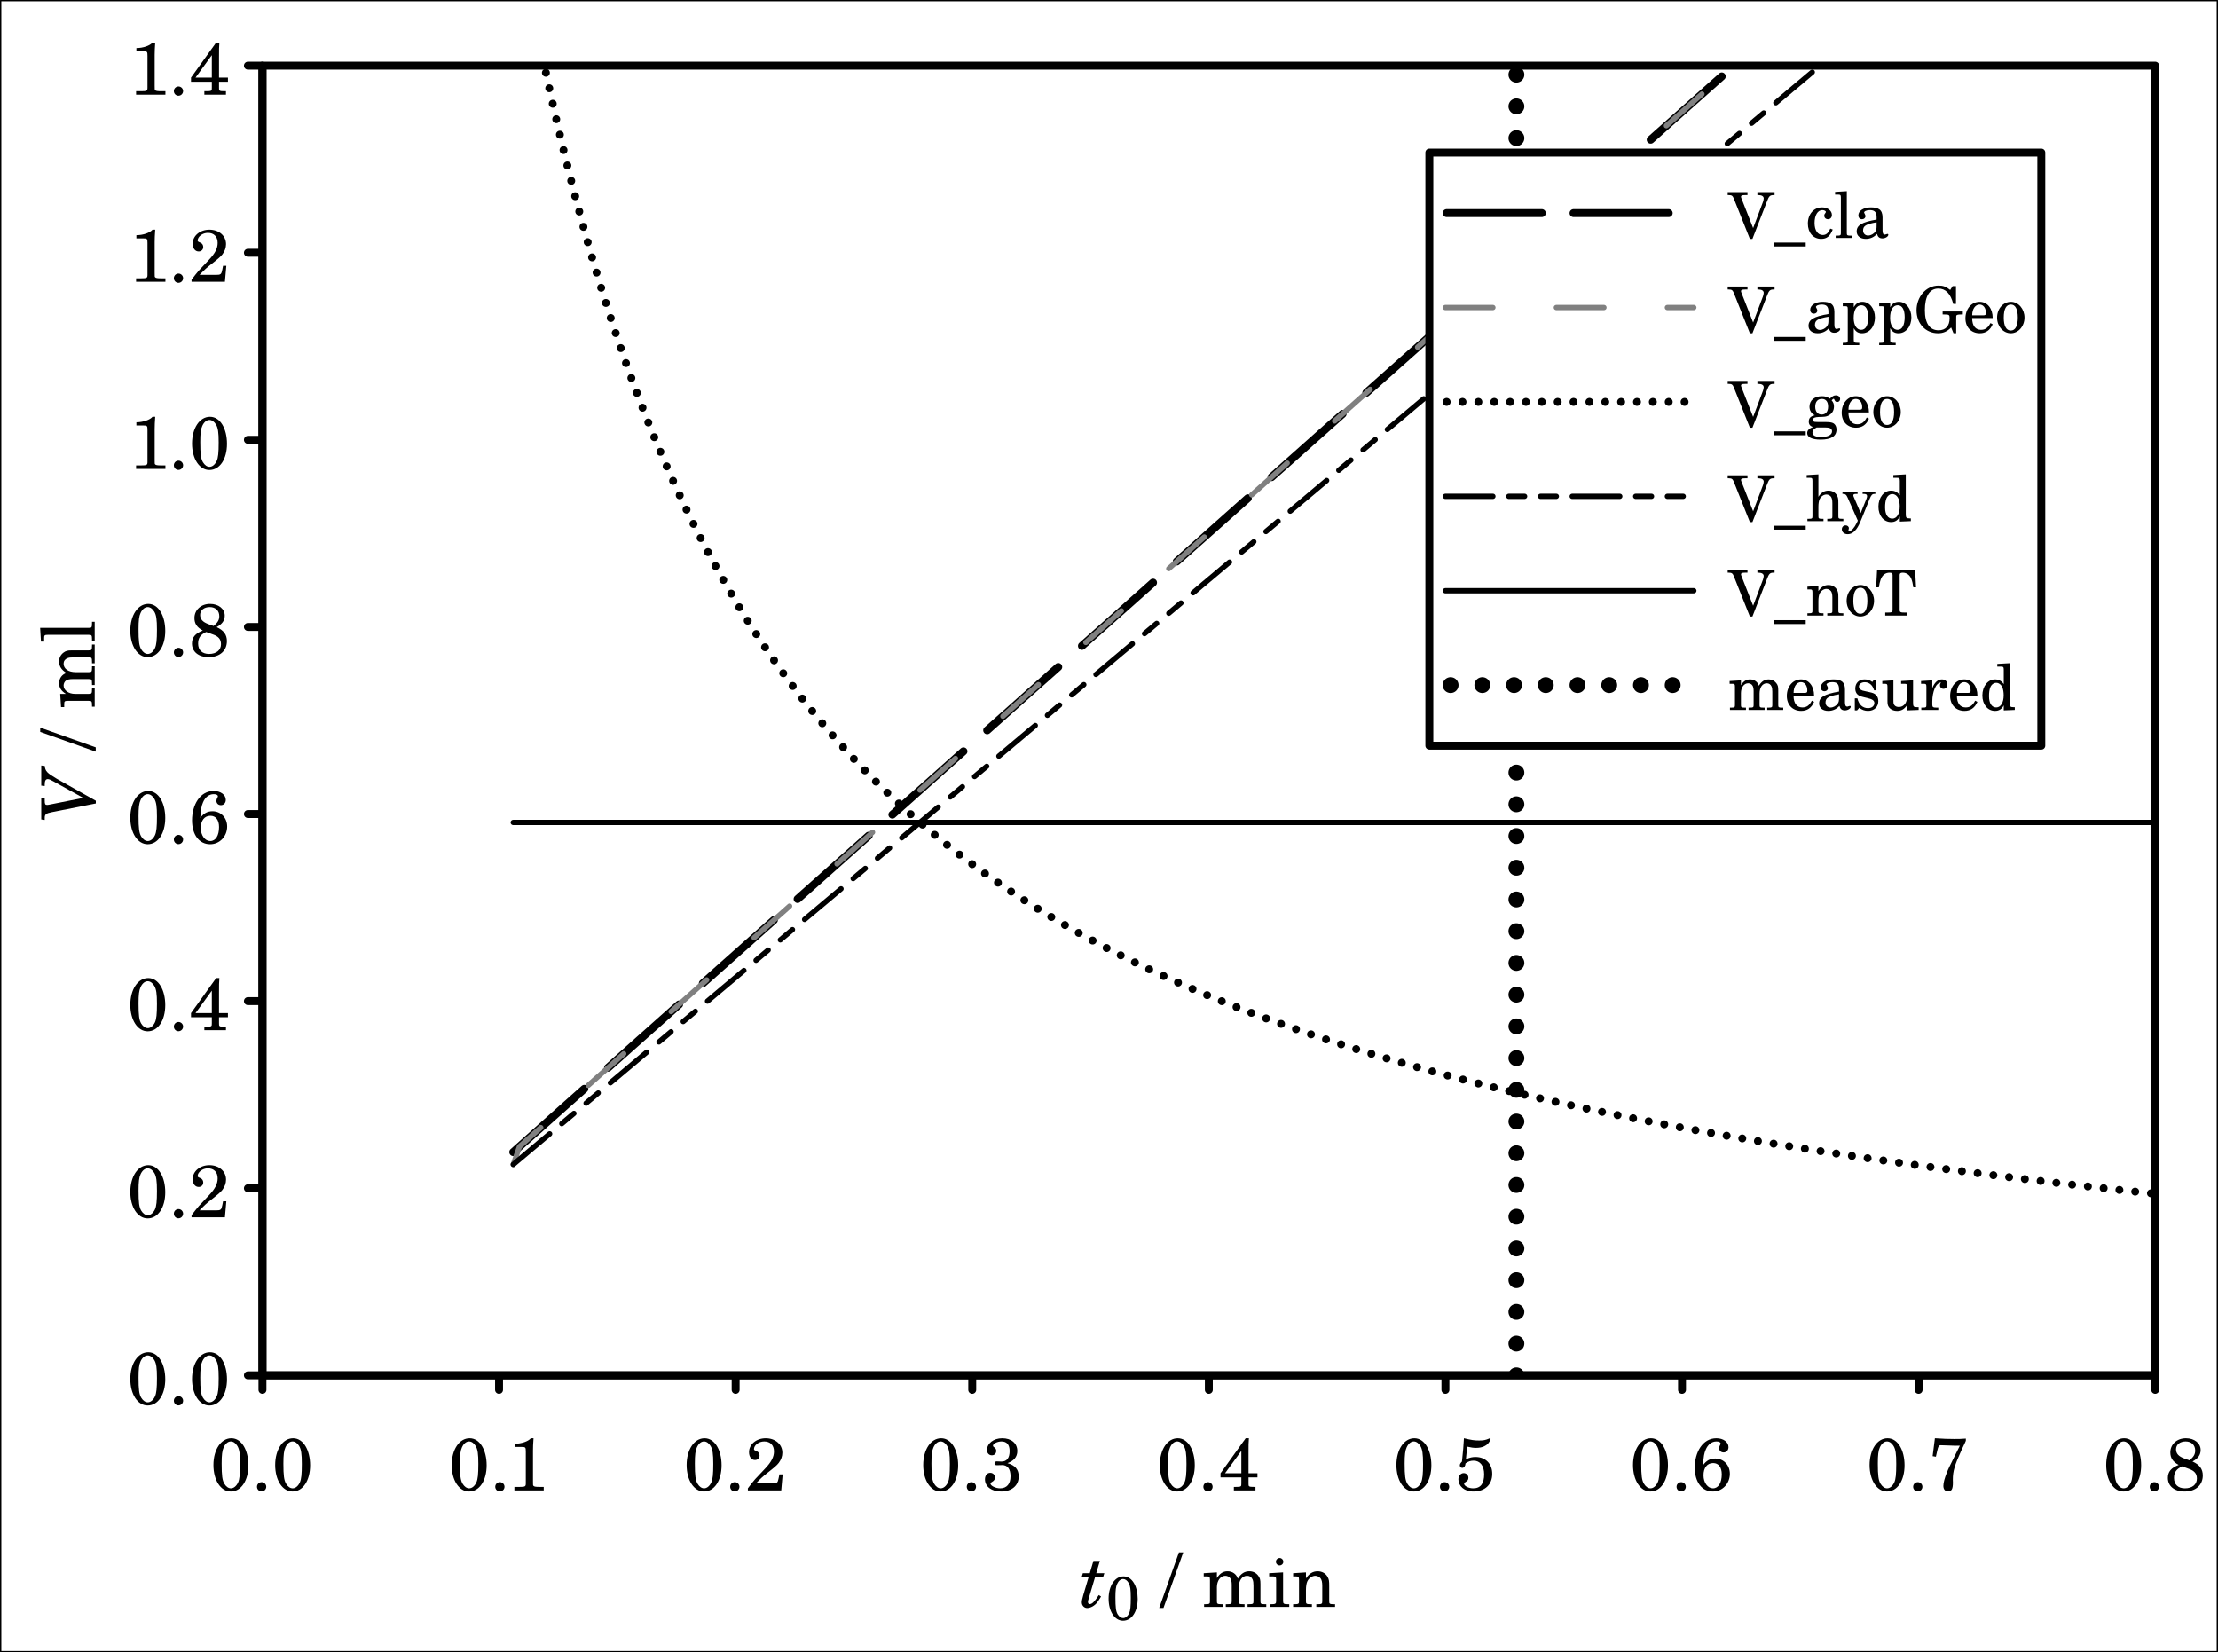 <?xml version="1.0" encoding="UTF-8"?>
<svg xmlns="http://www.w3.org/2000/svg" xmlns:xlink="http://www.w3.org/1999/xlink" width="839pt" height="625pt" viewBox="0 0 839 625" version="1.1">
<rect x="0" y="0" width="839" height="625" fill="#333333" stroke="none"/>
<defs>
<g>
<symbol overflow="visible" id="glyph0-0">
<path style="stroke:none;" d=""/>
</symbol>
<symbol overflow="visible" id="glyph0-1">
<path style="stroke:none;" d="M 14.391 -9.484 C 14.391 -15.172 11.875 -19.719 7.953 -19.719 C 4.031 -19.719 1.172 -15.422 1.172 -9.578 C 1.172 -3.812 3.953 0.422 7.734 0.422 C 11.641 0.422 14.391 -3.672 14.391 -9.484 Z M 11.25 -10 C 11.25 -6.078 11.062 -4.234 10.5 -3 C 9.859 -1.625 8.844 -0.781 7.781 -0.781 C 6.859 -0.781 5.969 -1.406 5.297 -2.516 C 4.516 -3.844 4.281 -5.594 4.281 -10.156 C 4.281 -13.406 4.484 -15.062 5.047 -16.266 C 5.688 -17.703 6.688 -18.516 7.75 -18.516 C 8.688 -18.516 9.578 -17.891 10.25 -16.766 C 11 -15.484 11.25 -13.828 11.25 -10 Z M 11.25 -10 "/>
</symbol>
<symbol overflow="visible" id="glyph0-2">
<path style="stroke:none;" d="M 5.578 -1.375 C 5.578 -2.328 4.781 -3.109 3.844 -3.109 C 2.859 -3.109 2.078 -2.328 2.078 -1.375 C 2.078 -0.391 2.859 0.391 3.812 0.391 C 4.781 0.391 5.578 -0.391 5.578 -1.375 Z M 5.578 -1.375 "/>
</symbol>
<symbol overflow="visible" id="glyph0-3">
<path style="stroke:none;" d="M 13.891 0 L 13.891 -1.312 L 12.344 -1.312 C 10.859 -1.312 10.25 -1.422 10.031 -1.703 C 9.828 -1.906 9.828 -1.906 9.828 -3.438 L 9.828 -15.016 C 9.828 -16.375 9.891 -17.719 10.031 -19.719 L 9.016 -19.719 C 8.062 -18.562 5.484 -17.641 2.906 -17.641 L 2.906 -16.438 L 5.375 -16.438 C 7 -16.438 7.109 -16.328 7.109 -14.672 L 7.109 -2.625 C 7.109 -1.453 6.859 -1.312 4.625 -1.312 L 2.797 -1.312 L 2.797 0 Z M 13.891 0 "/>
</symbol>
<symbol overflow="visible" id="glyph0-4">
<path style="stroke:none;" d="M 14.141 -6.047 L 12.906 -6.047 L 12.625 -4.625 C 12.266 -2.828 12.047 -2.625 10.297 -2.625 L 4.031 -2.625 C 5.969 -4.641 6.609 -5.234 8.406 -6.641 C 10.922 -8.594 12.062 -9.578 12.688 -10.422 C 13.578 -11.625 14.031 -12.906 14.031 -14.25 C 14.031 -17.422 11.375 -19.719 7.734 -19.719 C 4.172 -19.719 1.422 -17.422 1.422 -14.453 C 1.422 -12.688 2.328 -11.484 3.672 -11.484 C 4.703 -11.484 5.406 -12.188 5.406 -13.188 C 5.406 -13.891 5.016 -14.531 4.391 -14.781 C 3.359 -15.234 3.297 -15.266 3.297 -15.625 C 3.297 -17.047 5.062 -18.516 7.172 -18.516 C 9.469 -18.516 10.859 -17.078 10.859 -14.734 C 10.859 -12.656 9.891 -10.781 7.562 -8.312 L 3.719 -4.234 C 2.719 -3.047 2.219 -2.406 0.984 -0.781 L 0.984 0 L 13.609 0 Z M 14.141 -6.047 "/>
</symbol>
<symbol overflow="visible" id="glyph0-5">
<path style="stroke:none;" d="M 13.938 -5.266 C 13.938 -7.891 12.578 -9.484 9.688 -10.297 C 12.047 -11.141 13.406 -12.594 13.406 -14.891 C 13.406 -17.812 11.172 -19.719 7.703 -19.719 C 4.422 -19.719 1.938 -17.781 1.938 -15.234 C 1.938 -14.078 2.719 -13.266 3.781 -13.266 C 4.766 -13.266 5.438 -13.938 5.438 -14.953 C 5.438 -15.547 5.203 -15.938 4.562 -16.375 C 4.281 -16.578 4.203 -16.719 4.203 -16.891 C 4.203 -17.672 5.859 -18.516 7.422 -18.516 C 9.438 -18.516 10.5 -17.25 10.5 -14.875 C 10.5 -12.266 9.438 -10.891 7.422 -10.891 C 7.031 -10.891 6.156 -10.969 5.688 -10.969 C 5.094 -10.969 4.781 -10.719 4.781 -10.219 C 4.781 -9.75 5.094 -9.516 5.656 -9.516 C 7.312 -9.516 7.422 -9.578 7.641 -9.578 C 9.719 -9.578 10.844 -8.094 10.844 -5.312 C 10.844 -2.438 9.406 -0.781 6.922 -0.781 C 5.156 -0.781 3.25 -1.734 3.25 -2.609 C 3.25 -2.859 3.297 -2.891 3.859 -3.219 C 4.641 -3.672 4.953 -4.172 4.953 -4.875 C 4.953 -5.875 4.203 -6.641 3.156 -6.641 C 1.984 -6.641 1.172 -5.625 1.172 -4.172 C 1.172 -1.453 3.672 0.422 7.25 0.422 C 11.281 0.422 13.938 -1.812 13.938 -5.266 Z M 13.938 -5.266 "/>
</symbol>
<symbol overflow="visible" id="glyph0-6">
<path style="stroke:none;" d="M 14.75 -4.906 L 14.75 -6.469 L 11.375 -6.469 L 11.375 -14.109 C 11.375 -17.609 11.375 -17.609 11.516 -19.719 L 10.297 -19.719 L 0.781 -6.469 L 0.781 -4.906 L 8.656 -4.906 L 8.656 -2.625 C 8.656 -1.453 8.688 -1.312 6.406 -1.312 L 5.828 -1.312 L 5.828 0 L 14 0 L 14 -1.312 L 13.609 -1.312 C 11.344 -1.312 11.375 -1.453 11.375 -2.625 L 11.375 -4.906 Z M 8.656 -6.469 L 2.484 -6.469 L 8.656 -14.953 Z M 8.656 -6.469 "/>
</symbol>
<symbol overflow="visible" id="glyph0-7">
<path style="stroke:none;" d="M 14.062 -6.266 C 14.062 -10.078 11.516 -12.625 7.734 -12.625 C 6.547 -12.625 5.656 -12.438 4.109 -11.781 L 4.594 -16.547 C 6.109 -16.188 6.891 -16.078 7.984 -16.078 C 10.359 -16.078 12.094 -16.906 13.016 -18.453 C 13.328 -18.984 13.438 -19.234 13.438 -19.453 C 13.438 -19.625 13.359 -19.719 13.219 -19.719 C 13.125 -19.719 12.984 -19.688 12.859 -19.594 C 11.484 -19.016 10.719 -18.875 9.125 -18.875 C 7.344 -18.875 6.297 -19.016 3.359 -19.719 C 3.25 -17.359 3 -14.359 2.609 -10.891 C 2.016 -10.281 1.812 -9.906 1.812 -9.469 C 1.812 -8.906 2.188 -8.516 2.719 -8.516 C 3.422 -8.516 3.859 -9.094 3.969 -10.219 C 4.953 -10.922 5.875 -11.234 7 -11.234 C 9.484 -11.234 11 -9.297 11 -6.109 C 11 -2.766 9.828 -0.781 6.828 -0.781 C 5.156 -0.781 3.422 -1.656 3.422 -2.516 C 3.422 -2.719 3.578 -2.938 3.922 -3.141 C 4.781 -3.672 5.047 -4.031 5.047 -4.781 C 5.047 -5.766 4.281 -6.531 3.281 -6.531 C 2.156 -6.531 1.266 -5.484 1.266 -4.172 C 1.266 -1.688 3.438 0.422 6.891 0.422 C 11.281 0.422 14.062 -2.156 14.062 -6.266 Z M 14.062 -6.266 "/>
</symbol>
<symbol overflow="visible" id="glyph0-8">
<path style="stroke:none;" d="M 14.453 -6.266 C 14.453 -9.578 12.062 -12.047 8.906 -12.047 C 7 -12.047 5.594 -11.281 4.281 -9.516 C 4.562 -13.016 4.703 -13.922 5.312 -15.375 C 6.125 -17.359 7.594 -18.516 9.375 -18.516 C 10.359 -18.516 10.953 -18.203 10.953 -17.703 C 10.953 -17.578 10.922 -17.5 10.812 -17.297 C 10.531 -16.766 10.391 -16.375 10.391 -15.984 C 10.391 -15.031 11.109 -14.344 12.094 -14.344 C 13.156 -14.344 13.938 -15.172 13.938 -16.359 C 13.938 -18.281 11.984 -19.719 9.359 -19.719 C 4.109 -19.719 1.172 -14.359 1.172 -8.625 C 1.172 -3.156 3.859 0.422 8.016 0.422 C 11.734 0.422 14.453 -2.656 14.453 -6.266 Z M 11.391 -6.078 C 11.391 -2.859 10.109 -0.781 8.062 -0.781 C 6.078 -0.781 4.484 -2.906 4.484 -5.688 C 4.484 -8.562 5.875 -10.328 8.141 -10.328 C 10.156 -10.328 11.391 -8.734 11.391 -6.078 Z M 11.391 -6.078 "/>
</symbol>
<symbol overflow="visible" id="glyph0-9">
<path style="stroke:none;" d="M 14.219 -18.781 L 14.219 -19.594 C 12.484 -19.453 11.562 -19.438 9.859 -19.438 C 7.469 -19.438 5.578 -19.516 2.516 -19.719 L 1.656 -12.938 L 2.891 -12.734 L 3.391 -14.953 C 3.812 -16.797 4 -17.078 4.812 -17.078 C 6.5 -17.078 8.938 -16.891 10.219 -16.891 L 11.953 -16.906 L 10.047 -13.078 C 7.984 -8.875 7.703 -8.422 7.031 -6.719 C 6.188 -4.625 5.719 -2.859 5.719 -1.688 C 5.719 -0.422 6.391 0.391 7.469 0.391 C 8.844 0.391 9.328 -0.531 9.328 -2.938 C 9.328 -3.297 9.297 -3.672 9.297 -4 C 9.297 -7.359 10 -9.547 12.688 -15.484 L 13.938 -18.109 C 13.969 -18.172 14.062 -18.422 14.219 -18.781 Z M 14.219 -18.781 "/>
</symbol>
<symbol overflow="visible" id="glyph0-10">
<path style="stroke:none;" d="M 14.359 -5.625 C 14.359 -8.062 13.188 -9.688 10.469 -10.922 C 12.578 -12.062 13.547 -13.438 13.547 -15.266 C 13.547 -17.844 11.203 -19.719 7.984 -19.719 C 4.562 -19.719 2.078 -17.438 2.078 -14.359 C 2.078 -12.312 2.969 -10.844 5.234 -9.625 C 2.359 -8.516 1.141 -7.031 1.141 -4.703 C 1.141 -1.656 3.578 0.422 7.469 0.422 C 11.781 0.422 14.359 -2.094 14.359 -5.625 Z M 11.484 -15.094 C 11.484 -13.641 10.922 -12.688 9.328 -11.344 L 7.469 -12.016 C 5.203 -12.828 4.234 -13.922 4.234 -15.547 C 4.234 -17.297 5.688 -18.516 7.891 -18.516 C 10.047 -18.516 11.484 -17.141 11.484 -15.094 Z M 12.125 -4.453 C 12.125 -2.219 10.359 -0.781 7.609 -0.781 C 5.016 -0.781 3.469 -2.234 3.469 -4.703 C 3.469 -6.797 4.344 -8.062 6.531 -9.078 L 9.094 -8.141 C 11.234 -7.391 12.125 -6.297 12.125 -4.453 Z M 12.125 -4.453 "/>
</symbol>
<symbol overflow="visible" id="glyph0-11">
<path style="stroke:none;" d=""/>
</symbol>
<symbol overflow="visible" id="glyph0-12">
<path style="stroke:none;" d="M 8.453 -20.609 L 6.828 -20.609 L -0.641 0.391 L 0.984 0.391 Z M 8.453 -20.609 "/>
</symbol>
<symbol overflow="visible" id="glyph0-13">
<path style="stroke:none;" d="M 24.297 0 L 24.297 -1.016 L 23.906 -1.016 C 22.125 -1.016 22.094 -1.203 22.094 -2.359 L 22.094 -8.594 C 22.094 -10.328 21.922 -10.922 21.203 -11.875 C 20.391 -12.906 19.234 -13.469 17.891 -13.469 C 16.078 -13.469 14.734 -12.594 13.531 -10.672 C 13.047 -12.344 11.531 -13.469 9.656 -13.469 C 7.984 -13.469 6.719 -12.656 5.625 -10.891 L 5.625 -13.047 L 0.641 -12.734 L 0.641 -11.531 L 1.797 -11.531 C 2.828 -11.531 3 -11.344 3 -10.141 L 3 -2.359 C 3 -1.203 2.969 -1.016 1.172 -1.016 L 0.781 -1.016 L 0.781 0 L 7.844 0 L 7.844 -1.016 L 7.453 -1.016 C 5.656 -1.016 5.625 -1.203 5.625 -2.359 L 5.625 -7.422 C 5.625 -9.906 7 -11.766 8.812 -11.766 C 9.547 -11.766 10.328 -11.375 10.672 -10.844 C 11.062 -10.297 11.234 -9.484 11.234 -8.344 L 11.234 -2.328 C 11.234 -1.203 11.203 -1.016 9.375 -1.016 L 8.984 -1.016 L 8.984 0 L 16.078 0 L 16.078 -1.016 L 15.688 -1.016 C 13.891 -1.016 13.859 -1.203 13.859 -2.328 L 13.859 -7.172 C 13.859 -9.969 15.125 -11.766 17.078 -11.766 C 18 -11.766 18.766 -11.234 19.125 -10.359 C 19.375 -9.75 19.453 -9.125 19.453 -8.031 L 19.453 -2.328 C 19.453 -1.203 19.438 -1.016 17.609 -1.016 L 17.219 -1.016 L 17.219 0 Z M 24.297 0 "/>
</symbol>
<symbol overflow="visible" id="glyph0-14">
<path style="stroke:none;" d="M 8.094 0 L 8.094 -1.016 L 7.75 -1.016 C 5.938 -1.016 5.766 -1.203 5.766 -2.328 L 5.766 -13.047 L 0.5 -12.734 L 0.5 -11.531 L 1.938 -11.531 C 2.969 -11.531 3.141 -11.312 3.141 -10.141 L 3.141 -2.328 C 3.141 -1.203 2.969 -1.016 1.172 -1.016 L 0.844 -1.016 L 0.844 0 Z M 5.859 -17.078 C 5.859 -17.844 5.203 -18.484 4.453 -18.484 C 3.703 -18.484 3.047 -17.844 3.047 -17.078 C 3.047 -16.328 3.703 -15.688 4.422 -15.688 C 5.203 -15.688 5.859 -16.297 5.859 -17.078 Z M 5.859 -17.078 "/>
</symbol>
<symbol overflow="visible" id="glyph0-15">
<path style="stroke:none;" d="M 16.609 0 L 16.609 -1.016 L 16.219 -1.016 C 14.422 -1.016 14.391 -1.203 14.391 -2.328 L 14.391 -7.844 C 14.391 -9.859 14.312 -10.359 13.797 -11.312 C 13.109 -12.656 11.672 -13.469 10.031 -13.469 C 8.234 -13.469 6.828 -12.625 5.594 -10.781 L 5.594 -13.047 L 0.75 -12.734 L 0.75 -11.531 L 1.766 -11.531 C 2.797 -11.531 2.969 -11.344 2.969 -10.141 L 2.969 -2.328 C 2.969 -1.203 2.938 -1.016 1.141 -1.016 L 0.75 -1.016 L 0.75 0 L 7.844 0 L 7.844 -1.016 L 7.453 -1.016 C 5.625 -1.016 5.594 -1.203 5.594 -2.328 L 5.594 -6.359 C 5.594 -7.734 5.797 -8.984 6.109 -9.625 C 6.688 -10.891 7.953 -11.766 9.156 -11.766 C 9.891 -11.766 10.719 -11.344 11.141 -10.781 C 11.562 -10.188 11.766 -9.328 11.766 -7.984 L 11.766 -2.328 C 11.766 -1.203 11.734 -1.016 9.906 -1.016 L 9.516 -1.016 L 9.516 0 Z M 16.609 0 "/>
</symbol>
<symbol overflow="visible" id="glyph1-0">
<path style="stroke:none;" d=""/>
</symbol>
<symbol overflow="visible" id="glyph1-1">
<path style="stroke:none;" d="M 7.984 -3.922 L 7.141 -4.484 C 5.406 -1.844 4.594 -1.062 3.672 -1.062 C 3.281 -1.062 3.031 -1.375 3.031 -1.844 C 3.031 -2.078 3.047 -2.266 3.109 -2.484 L 5.766 -11.422 L 8.812 -11.422 L 9.219 -12.734 L 6.156 -12.734 L 7.531 -17.391 L 5.094 -17.391 L 3.719 -12.734 L 1.094 -12.734 L 0.703 -11.422 L 3.328 -11.422 L 1.234 -4.375 C 0.844 -2.969 0.703 -2.328 0.703 -1.703 C 0.703 -0.531 1.594 0.422 2.719 0.422 C 4.031 0.422 5.594 -0.453 6.578 -1.766 C 6.969 -2.297 7.25 -2.75 7.984 -3.922 Z M 7.984 -3.922 "/>
</symbol>
<symbol overflow="visible" id="glyph2-0">
<path style="stroke:none;" d=""/>
</symbol>
<symbol overflow="visible" id="glyph2-1">
<path style="stroke:none;" d="M 11.984 -7.906 C 11.984 -12.641 9.891 -16.422 6.625 -16.422 C 3.359 -16.422 0.984 -12.859 0.984 -7.984 C 0.984 -3.172 3.297 0.344 6.438 0.344 C 9.703 0.344 11.984 -3.062 11.984 -7.906 Z M 9.375 -8.328 C 9.375 -5.062 9.219 -3.516 8.75 -2.5 C 8.219 -1.359 7.375 -0.656 6.484 -0.656 C 5.719 -0.656 4.969 -1.172 4.406 -2.094 C 3.75 -3.203 3.562 -4.672 3.562 -8.469 C 3.562 -11.172 3.734 -12.547 4.203 -13.547 C 4.734 -14.75 5.578 -15.422 6.469 -15.422 C 7.234 -15.422 7.984 -14.906 8.531 -13.969 C 9.172 -12.906 9.375 -11.531 9.375 -8.328 Z M 9.375 -8.328 "/>
</symbol>
<symbol overflow="visible" id="glyph3-0">
<path style="stroke:none;" d=""/>
</symbol>
<symbol overflow="visible" id="glyph3-1">
<path style="stroke:none;" d="M -18.906 -21.469 L -20.219 -21.609 L -20.219 -14 L -18.906 -13.859 L -18.906 -14.359 C -18.906 -15.844 -18.562 -16.469 -17.75 -16.469 C -17.281 -16.469 -16.688 -16.234 -15.562 -15.594 L -4.344 -9.359 L -16.547 -6.922 C -17.188 -6.781 -17.75 -6.688 -18 -6.688 C -18.734 -6.688 -18.906 -7 -18.906 -8.375 L -18.906 -9.328 L -20.219 -9.469 L -20.219 -1.203 L -18.906 -1.016 L -18.906 -1.797 C -18.906 -3.141 -18.391 -3.531 -16.156 -3.969 L 0.422 -7.25 L 0.422 -8.281 L -14.359 -16.609 C -18.062 -18.781 -18.703 -19.484 -18.906 -21.469 Z M -18.906 -21.469 "/>
</symbol>
<symbol overflow="visible" id="glyph4-0">
<path style="stroke:none;" d=""/>
</symbol>
<symbol overflow="visible" id="glyph4-1">
<path style="stroke:none;" d=""/>
</symbol>
<symbol overflow="visible" id="glyph4-2">
<path style="stroke:none;" d="M -20.609 -8.453 L -20.609 -6.828 L 0.391 0.641 L 0.391 -0.984 Z M -20.609 -8.453 "/>
</symbol>
<symbol overflow="visible" id="glyph4-3">
<path style="stroke:none;" d="M 0 -24.297 L -1.016 -24.297 L -1.016 -23.906 C -1.016 -22.125 -1.203 -22.094 -2.359 -22.094 L -8.594 -22.094 C -10.328 -22.094 -10.922 -21.922 -11.875 -21.203 C -12.906 -20.391 -13.469 -19.234 -13.469 -17.891 C -13.469 -16.078 -12.594 -14.734 -10.672 -13.531 C -12.344 -13.047 -13.469 -11.531 -13.469 -9.656 C -13.469 -7.984 -12.656 -6.719 -10.891 -5.625 L -13.047 -5.625 L -12.734 -0.641 L -11.531 -0.641 L -11.531 -1.797 C -11.531 -2.828 -11.344 -3 -10.141 -3 L -2.359 -3 C -1.203 -3 -1.016 -2.969 -1.016 -1.172 L -1.016 -0.781 L 0 -0.781 L 0 -7.844 L -1.016 -7.844 L -1.016 -7.453 C -1.016 -5.656 -1.203 -5.625 -2.359 -5.625 L -7.422 -5.625 C -9.906 -5.625 -11.766 -7 -11.766 -8.812 C -11.766 -9.547 -11.375 -10.328 -10.844 -10.672 C -10.297 -11.062 -9.484 -11.234 -8.344 -11.234 L -2.328 -11.234 C -1.203 -11.234 -1.016 -11.203 -1.016 -9.375 L -1.016 -8.984 L 0 -8.984 L 0 -16.078 L -1.016 -16.078 L -1.016 -15.688 C -1.016 -13.891 -1.203 -13.859 -2.328 -13.859 L -7.172 -13.859 C -9.969 -13.859 -11.766 -15.125 -11.766 -17.078 C -11.766 -18 -11.234 -18.766 -10.359 -19.125 C -9.75 -19.375 -9.125 -19.453 -8.031 -19.453 L -2.328 -19.453 C -1.203 -19.453 -1.016 -19.438 -1.016 -17.609 L -1.016 -17.219 L 0 -17.219 Z M 0 -24.297 "/>
</symbol>
<symbol overflow="visible" id="glyph4-4">
<path style="stroke:none;" d="M 0 -8.031 L -1.016 -8.031 L -1.016 -7.562 C -1.016 -5.734 -1.203 -5.719 -2.328 -5.719 L -20.641 -5.719 L -20.328 -0.531 L -19.125 -0.531 L -19.125 -1.906 C -19.125 -2.906 -18.922 -3.078 -17.719 -3.078 L -2.328 -3.078 C -1.203 -3.078 -1.016 -3.047 -1.016 -1.266 L -1.016 -0.781 L 0 -0.781 Z M 0 -8.031 "/>
</symbol>
<symbol overflow="visible" id="glyph5-0">
<path style="stroke:none;" d=""/>
</symbol>
<symbol overflow="visible" id="glyph5-1">
<path style="stroke:none;" d="M 17.547 -16.203 L 17.547 -17.328 L 11.047 -17.328 L 11.047 -16.203 L 11.5 -16.203 C 12.719 -16.203 13.438 -15.719 13.438 -14.953 C 13.438 -14.609 13.312 -14.062 13.156 -13.609 L 9.438 -3.719 L 5.047 -14.875 C 4.922 -15.172 4.844 -15.453 4.844 -15.594 C 4.844 -16.031 5.25 -16.203 6.344 -16.203 L 7.297 -16.203 L 7.297 -17.328 L -0.188 -17.328 L -0.188 -16.203 L 0.281 -16.203 C 1.344 -16.203 1.688 -15.953 2.141 -14.859 L 8.203 0.359 L 9.172 0.359 L 14.688 -13.844 C 15.406 -15.719 15.75 -16.203 17.109 -16.203 Z M 17.547 -16.203 "/>
</symbol>
<symbol overflow="visible" id="glyph5-2">
<path style="stroke:none;" d="M 12 3.219 L 12 1.75 L 0 1.75 L 0 3.219 Z M 12 3.219 "/>
</symbol>
<symbol overflow="visible" id="glyph5-3">
<path style="stroke:none;" d="M 10.219 -3.172 L 9.281 -3.531 C 8.516 -1.797 7.703 -1.109 6.453 -1.109 C 4.531 -1.109 3.344 -2.859 3.344 -5.656 C 3.344 -8.562 4.516 -10.516 6.281 -10.516 C 7.016 -10.516 7.625 -10.172 7.625 -9.797 C 7.625 -9.719 7.578 -9.641 7.484 -9.5 C 7.109 -9.047 7.016 -8.812 7.016 -8.406 C 7.016 -7.609 7.609 -7.062 8.453 -7.062 C 9.281 -7.062 9.906 -7.734 9.906 -8.688 C 9.906 -10.297 8.297 -11.547 6.172 -11.547 C 3.047 -11.547 0.812 -8.969 0.812 -5.406 C 0.812 -1.984 2.859 0.359 5.828 0.359 C 7.969 0.359 9.188 -0.625 10.219 -3.172 Z M 10.219 -3.172 "/>
</symbol>
<symbol overflow="visible" id="glyph5-4">
<path style="stroke:none;" d="M 6.891 0 L 6.891 -0.859 L 6.484 -0.859 C 4.922 -0.859 4.891 -1.031 4.891 -1.984 L 4.891 -17.688 L 0.453 -17.422 L 0.453 -16.391 L 1.625 -16.391 C 2.5 -16.391 2.641 -16.219 2.641 -15.188 L 2.641 -1.984 C 2.641 -1.031 2.609 -0.859 1.078 -0.859 L 0.672 -0.859 L 0.672 0 Z M 6.891 0 "/>
</symbol>
<symbol overflow="visible" id="glyph5-5">
<path style="stroke:none;" d="M 13.031 -1.219 C 13.031 -1.391 12.906 -1.516 12.797 -1.516 C 12.453 -1.516 11.906 -1.25 11.766 -1.25 C 11.094 -1.25 10.844 -1.703 10.844 -2.906 L 10.844 -7.734 C 10.844 -10.797 9.141 -11.547 6.391 -11.547 C 3.703 -11.547 1.703 -10.266 1.703 -8.547 C 1.703 -7.625 2.25 -7.062 3.094 -7.062 C 3.844 -7.062 4.391 -7.562 4.391 -8.281 C 4.391 -8.719 3.859 -9.453 3.859 -9.578 C 3.859 -10.078 4.844 -10.516 6 -10.516 C 7.609 -10.516 8.594 -9.984 8.594 -7.875 L 8.594 -6.938 C 3 -5.969 1.062 -4.797 1.062 -2.453 C 1.062 -0.75 2.422 0.359 4.531 0.359 C 6.188 0.359 7.688 -0.312 8.719 -1.531 C 9.094 -0.312 9.703 0.172 10.828 0.172 C 11.906 0.172 13.031 -0.531 13.031 -1.219 Z M 8.594 -4.797 C 8.594 -3.359 8.516 -3.031 8.109 -2.406 C 7.516 -1.516 6.406 -0.906 5.375 -0.906 C 4.297 -0.906 3.484 -1.703 3.484 -2.781 C 3.484 -4.484 4.438 -5.203 8.594 -5.906 Z M 8.594 -4.797 "/>
</symbol>
<symbol overflow="visible" id="glyph5-6">
<path style="stroke:none;" d="M 12.844 -5.641 C 12.844 -8.953 10.781 -11.547 8.141 -11.547 C 6.641 -11.547 5.656 -10.922 4.828 -9.484 L 4.828 -11.188 L 0.672 -10.922 L 0.672 -9.891 L 1.531 -9.891 C 2.422 -9.891 2.562 -9.719 2.562 -8.688 L 2.562 2.859 C 2.562 3.812 2.547 3.984 1.016 3.984 L 0.672 3.984 L 0.672 4.844 L 6.906 4.844 L 6.906 3.984 L 6.578 3.984 C 5.016 3.984 4.828 3.812 4.828 2.859 L 4.828 -1.578 C 5.609 -0.188 6.531 0.359 7.984 0.359 C 10.781 0.359 12.844 -2.203 12.844 -5.641 Z M 10.312 -5.781 C 10.312 -2.688 9.344 -0.938 7.625 -0.938 C 5.922 -0.938 4.797 -2.719 4.797 -5.469 C 4.797 -8.453 5.875 -10.25 7.703 -10.25 C 9.359 -10.25 10.312 -8.594 10.312 -5.781 Z M 10.312 -5.781 "/>
</symbol>
<symbol overflow="visible" id="glyph5-7">
<path style="stroke:none;" d="M 18.531 -6.766 L 18.531 -7.891 L 10.891 -7.891 L 10.891 -6.766 L 11.359 -6.766 C 13.375 -6.766 13.531 -6.641 13.531 -5.328 C 13.531 -2.406 12 -0.766 9.359 -0.766 C 6 -0.766 4.172 -3.391 4.172 -8.359 C 4.172 -13.703 5.953 -16.562 9.281 -16.562 C 12.031 -16.562 13.922 -14.594 14.906 -10.75 L 15.938 -10.75 L 15.938 -17.5 L 14.688 -17.5 L 13.75 -16.031 C 12.188 -17.281 11.141 -17.688 9.391 -17.688 C 4.375 -17.688 1.016 -13.156 1.016 -8.359 C 1.016 -3.188 4.578 0.359 9.125 0.359 C 11.141 0.359 12.547 -0.266 14.109 -1.828 L 15 0.344 L 16.016 0.344 L 16.016 -4.938 C 16.016 -6.234 16.016 -6.266 16.156 -6.438 C 16.375 -6.672 16.875 -6.766 18.172 -6.766 Z M 18.531 -6.766 "/>
</symbol>
<symbol overflow="visible" id="glyph5-8">
<path style="stroke:none;" d="M 11.156 -3.047 L 10.312 -3.5 C 9.344 -1.656 8.328 -0.938 6.719 -0.938 C 4.734 -0.938 3.391 -2.375 3.391 -5.406 L 11.156 -5.406 C 11.156 -9 9.172 -11.547 6.219 -11.547 C 3.141 -11.547 0.844 -8.875 0.844 -5.281 C 0.844 -1.922 3.031 0.359 6.266 0.359 C 8.547 0.359 10.172 -0.766 11.156 -3.047 Z M 8.594 -7.312 C 8.594 -6.625 8.375 -6.438 7.609 -6.438 L 3.406 -6.438 C 3.406 -9 4.703 -10.516 6.172 -10.516 C 7.625 -10.516 8.594 -9.234 8.594 -7.312 Z M 8.594 -7.312 "/>
</symbol>
<symbol overflow="visible" id="glyph5-9">
<path style="stroke:none;" d="M 11.188 -5.594 C 11.188 -8.875 8.875 -11.547 6.047 -11.547 C 3.125 -11.547 0.812 -8.922 0.812 -5.562 C 0.812 -2.281 3.125 0.359 6 0.359 C 8.875 0.359 11.188 -2.281 11.188 -5.594 Z M 8.656 -5.594 C 8.656 -2.406 7.734 -0.672 6 -0.672 C 4.266 -0.672 3.344 -2.406 3.344 -5.562 C 3.344 -8.828 4.25 -10.516 6.047 -10.516 C 7.734 -10.516 8.656 -8.766 8.656 -5.594 Z M 8.656 -5.594 "/>
</symbol>
<symbol overflow="visible" id="glyph5-10">
<path style="stroke:none;" d="M 13.016 -10.484 C 13.016 -11.297 12.359 -11.875 11.422 -11.875 C 10.656 -11.875 10.219 -11.641 9.125 -10.625 C 8.109 -11.297 7.344 -11.547 6.141 -11.547 C 3.281 -11.547 1.422 -9.953 1.422 -7.562 C 1.422 -6.141 2.188 -4.922 3.438 -4.344 C 1.828 -3.984 1.156 -3.266 1.156 -1.938 C 1.156 -0.891 1.625 -0.266 2.766 0.125 C 1.266 0.641 0.547 1.422 0.547 2.406 C 0.547 3.984 2.406 4.875 5.609 4.875 C 9.625 4.875 11.641 3.594 11.641 1.078 C 11.641 -0.125 11.094 -1.078 10.203 -1.438 C 9.578 -1.688 8.812 -1.781 7.156 -1.781 L 4.703 -1.781 C 3.391 -1.781 3.312 -1.844 3.031 -1.984 C 2.859 -2.094 2.734 -2.359 2.734 -2.609 C 2.734 -3.344 3.391 -3.641 4.984 -3.703 C 7.266 -3.75 7.625 -3.797 8.422 -4.156 C 9.859 -4.797 10.688 -6.047 10.688 -7.625 C 10.688 -8.594 10.469 -9.188 9.797 -9.984 C 10.203 -10.422 10.422 -10.562 10.609 -10.562 C 10.875 -10.562 10.891 -9.344 11.922 -9.344 C 12.531 -9.344 13.016 -9.844 13.016 -10.484 Z M 8.469 -7.609 C 8.469 -5.734 7.562 -4.609 6.031 -4.609 C 4.531 -4.609 3.594 -5.734 3.594 -7.531 C 3.594 -9.438 4.516 -10.516 6.125 -10.516 C 7.625 -10.516 8.469 -9.453 8.469 -7.609 Z M 9.953 1.734 C 9.953 3.094 8.406 3.891 5.719 3.891 C 3.703 3.891 2.547 3.281 2.547 2.203 C 2.547 1.422 2.969 0.891 4.125 0.281 L 5.906 0.281 C 7.891 0.281 8.047 0.281 8.406 0.344 C 9.359 0.438 9.953 0.953 9.953 1.734 Z M 9.953 1.734 "/>
</symbol>
<symbol overflow="visible" id="glyph5-11">
<path style="stroke:none;" d="M 14.234 0 L 14.234 -0.859 L 13.891 -0.859 C 12.359 -0.859 12.344 -1.031 12.344 -1.984 L 12.344 -6.719 C 12.344 -8.453 12.266 -8.875 11.828 -9.703 C 11.234 -10.844 10.031 -11.547 8.594 -11.547 C 7.062 -11.547 5.875 -10.828 4.797 -9.219 L 4.797 -17.688 L 0.359 -17.422 L 0.359 -16.391 L 1.516 -16.391 C 2.406 -16.391 2.547 -16.219 2.547 -15.188 L 2.547 -1.984 C 2.547 -1.031 2.516 -0.859 0.984 -0.859 L 0.641 -0.859 L 0.641 0 L 6.719 0 L 6.719 -0.859 L 6.391 -0.859 C 4.828 -0.859 4.797 -1.031 4.797 -1.984 L 4.797 -5.422 C 4.797 -6.625 4.969 -7.703 5.234 -8.25 C 5.734 -9.344 6.812 -10.078 7.844 -10.078 C 8.469 -10.078 9.188 -9.719 9.547 -9.234 C 9.906 -8.719 10.078 -7.984 10.078 -6.812 L 10.078 -1.984 C 10.078 -1.031 10.062 -0.859 8.5 -0.859 L 8.156 -0.859 L 8.156 0 Z M 14.234 0 "/>
</symbol>
<symbol overflow="visible" id="glyph5-12">
<path style="stroke:none;" d="M 12.75 -10.312 L 12.75 -11.188 L 7.938 -11.188 L 7.938 -10.312 L 8.328 -10.312 C 9.234 -10.312 9.625 -10.062 9.625 -9.438 C 9.625 -9.188 9.547 -8.875 9.391 -8.469 L 7.203 -3.047 L 4.562 -9.219 C 4.469 -9.438 4.422 -9.594 4.422 -9.719 C 4.422 -10.156 4.703 -10.312 5.516 -10.312 L 6.031 -10.312 L 6.031 -11.188 L 0.312 -11.188 L 0.312 -10.312 L 0.625 -10.312 C 1.391 -10.312 1.781 -9.984 2.203 -9.031 L 6.125 -0.172 L 5.719 0.672 C 4.828 2.5 3.719 3.766 2.953 3.766 C 2.734 3.766 2.562 3.672 2.562 3.531 C 2.562 3.359 2.734 2.953 2.734 2.688 C 2.734 2.062 2.203 1.609 1.516 1.609 C 0.672 1.609 0.078 2.234 0.078 3.094 C 0.078 4.156 1.016 4.938 2.25 4.938 C 3.531 4.938 4.609 4.312 5.562 3.031 C 6.312 2.016 6.766 1.062 7.844 -1.609 L 10.578 -8.375 C 11.188 -9.844 11.547 -10.312 12.453 -10.312 Z M 12.75 -10.312 "/>
</symbol>
<symbol overflow="visible" id="glyph5-13">
<path style="stroke:none;" d="M 13.297 0 L 13.297 -1.031 L 12.859 -1.031 C 11.562 -1.031 11.375 -1.266 11.375 -2.781 L 11.375 -17.688 L 6.672 -17.422 L 6.672 -16.391 L 8.094 -16.391 C 8.953 -16.391 9.125 -16.219 9.125 -15.188 L 9.125 -9.766 C 8.234 -10.984 7.203 -11.547 5.812 -11.547 C 3.094 -11.547 1.031 -8.922 1.031 -5.469 C 1.031 -2.062 3.031 0.359 5.812 0.359 C 7.312 0.359 8.359 -0.281 9.125 -1.734 L 9.125 0.172 Z M 9.094 -5.547 C 9.094 -2.766 7.984 -0.938 6.266 -0.938 C 4.578 -0.938 3.547 -2.516 3.547 -5.188 C 3.547 -6.594 3.703 -7.688 4.016 -8.5 C 4.422 -9.547 5.297 -10.25 6.281 -10.25 C 7.266 -10.25 8.203 -9.531 8.641 -8.422 C 8.922 -7.703 9.094 -6.703 9.094 -5.547 Z M 9.094 -5.547 "/>
</symbol>
<symbol overflow="visible" id="glyph5-14">
<path style="stroke:none;" d="M 14.234 0 L 14.234 -0.859 L 13.891 -0.859 C 12.359 -0.859 12.344 -1.031 12.344 -1.984 L 12.344 -6.719 C 12.344 -8.453 12.266 -8.875 11.828 -9.703 C 11.234 -10.844 10.016 -11.547 8.594 -11.547 C 7.062 -11.547 5.859 -10.828 4.797 -9.234 L 4.797 -11.188 L 0.641 -10.922 L 0.641 -9.891 L 1.516 -9.891 C 2.406 -9.891 2.547 -9.719 2.547 -8.688 L 2.547 -1.984 C 2.547 -1.031 2.516 -0.859 0.984 -0.859 L 0.641 -0.859 L 0.641 0 L 6.719 0 L 6.719 -0.859 L 6.391 -0.859 C 4.828 -0.859 4.797 -1.031 4.797 -1.984 L 4.797 -5.453 C 4.797 -6.625 4.969 -7.703 5.234 -8.25 C 5.734 -9.344 6.812 -10.078 7.844 -10.078 C 8.469 -10.078 9.188 -9.719 9.547 -9.234 C 9.906 -8.734 10.078 -7.984 10.078 -6.844 L 10.078 -1.984 C 10.078 -1.031 10.062 -0.859 8.5 -0.859 L 8.156 -0.859 L 8.156 0 Z M 14.234 0 "/>
</symbol>
<symbol overflow="visible" id="glyph5-15">
<path style="stroke:none;" d="M 15.547 -10.656 L 15.188 -17.328 L 0.812 -17.328 L 0.453 -10.656 L 1.484 -10.656 C 1.656 -11.859 1.875 -12.766 2.141 -13.531 C 2.766 -15.281 3.906 -16.203 5.547 -16.203 C 6.344 -16.203 6.672 -15.938 6.672 -15.344 L 6.672 -2.25 C 6.672 -1.25 6.453 -1.125 4.516 -1.125 L 3.891 -1.125 L 3.891 0 L 12.125 0 L 12.125 -1.125 L 11.5 -1.125 C 9.578 -1.125 9.359 -1.25 9.359 -2.25 L 9.359 -15.344 C 9.359 -15.938 9.703 -16.203 10.484 -16.203 C 11.953 -16.203 13.125 -15.391 13.734 -13.938 C 14.094 -13.062 14.328 -12.031 14.516 -10.656 Z M 15.547 -10.656 "/>
</symbol>
<symbol overflow="visible" id="glyph5-16">
<path style="stroke:none;" d="M 20.828 0 L 20.828 -0.859 L 20.5 -0.859 C 18.953 -0.859 18.938 -1.031 18.938 -2.016 L 18.938 -7.375 C 18.938 -8.859 18.797 -9.359 18.172 -10.172 C 17.469 -11.062 16.484 -11.547 15.344 -11.547 C 13.781 -11.547 12.625 -10.797 11.594 -9.141 C 11.188 -10.578 9.891 -11.547 8.281 -11.547 C 6.844 -11.547 5.766 -10.844 4.828 -9.344 L 4.828 -11.188 L 0.547 -10.922 L 0.547 -9.891 L 1.531 -9.891 C 2.422 -9.891 2.562 -9.719 2.562 -8.688 L 2.562 -2.016 C 2.562 -1.031 2.547 -0.859 1.016 -0.859 L 0.672 -0.859 L 0.672 0 L 6.719 0 L 6.719 -0.859 L 6.391 -0.859 C 4.844 -0.859 4.828 -1.031 4.828 -2.016 L 4.828 -6.359 C 4.828 -8.5 6 -10.078 7.562 -10.078 C 8.188 -10.078 8.859 -9.75 9.141 -9.281 C 9.484 -8.828 9.625 -8.141 9.625 -7.156 L 9.625 -1.984 C 9.625 -1.031 9.594 -0.859 8.047 -0.859 L 7.703 -0.859 L 7.703 0 L 13.781 0 L 13.781 -0.859 L 13.438 -0.859 C 11.906 -0.859 11.875 -1.031 11.875 -1.984 L 11.875 -6.141 C 11.875 -8.547 12.953 -10.078 14.641 -10.078 C 15.438 -10.078 16.078 -9.625 16.391 -8.875 C 16.609 -8.359 16.688 -7.828 16.688 -6.891 L 16.688 -1.984 C 16.688 -1.031 16.656 -0.859 15.094 -0.859 L 14.766 -0.859 L 14.766 0 Z M 20.828 0 "/>
</symbol>
<symbol overflow="visible" id="glyph5-17">
<path style="stroke:none;" d="M 10.109 -3.344 C 10.109 -4.391 9.766 -5.203 9.094 -5.766 C 8.516 -6.266 8.047 -6.453 6.578 -6.766 L 5.375 -7.031 C 4.062 -7.312 4.062 -7.312 3.625 -7.562 C 3.094 -7.797 2.781 -8.297 2.781 -8.828 C 2.781 -9.797 3.703 -10.484 5.016 -10.484 C 5.922 -10.484 6.672 -10.172 7.344 -9.531 C 7.875 -9 8.141 -8.516 8.516 -7.422 L 9.359 -7.422 L 9.359 -11.453 L 8.516 -11.453 L 7.828 -10.578 C 6.953 -11.25 6.094 -11.547 4.891 -11.547 C 2.781 -11.547 1.391 -10.156 1.391 -8.062 C 1.391 -7.125 1.703 -6.344 2.234 -5.859 C 2.781 -5.359 3.344 -5.109 4.781 -4.781 L 6.047 -4.484 C 7.938 -4.031 8.609 -3.547 8.609 -2.594 C 8.609 -1.469 7.625 -0.672 6.219 -0.672 C 4.203 -0.672 2.766 -1.969 2.188 -4.375 L 1.219 -4.375 L 1.219 0.172 L 2.062 0.172 L 2.906 -0.812 C 3.891 -0.031 4.984 0.359 6.188 0.359 C 8.547 0.359 10.109 -1.109 10.109 -3.344 Z M 10.109 -3.344 "/>
</symbol>
<symbol overflow="visible" id="glyph5-18">
<path style="stroke:none;" d="M 14.25 0 L 14.25 -1.031 L 13.656 -1.031 C 12.344 -1.031 12.141 -1.25 12.141 -2.781 L 12.141 -11.188 L 7.625 -10.922 L 7.625 -9.891 L 8.859 -9.891 C 9.75 -9.891 9.891 -9.719 9.891 -8.688 L 9.891 -5.734 C 9.891 -4.375 9.75 -3.578 9.391 -2.781 C 8.875 -1.734 7.922 -1.109 6.75 -1.109 C 6 -1.109 5.375 -1.375 5.062 -1.844 C 4.75 -2.297 4.703 -2.547 4.703 -3.859 L 4.703 -11.188 L 0.5 -10.922 L 0.5 -9.891 L 1.422 -9.891 C 2.297 -9.891 2.453 -9.719 2.453 -8.688 L 2.453 -3.5 C 2.453 -2.281 2.547 -1.734 2.906 -1.172 C 3.547 -0.188 4.703 0.359 6.141 0.359 C 7.734 0.359 8.828 -0.281 9.891 -1.828 L 9.891 0.172 Z M 14.25 0 "/>
</symbol>
<symbol overflow="visible" id="glyph5-19">
<path style="stroke:none;" d="M 10.438 -9.625 C 10.438 -10.781 9.625 -11.547 8.359 -11.547 C 6.844 -11.547 5.516 -10.312 4.75 -8.203 L 4.75 -11.188 L 0.5 -10.922 L 0.5 -9.891 L 1.484 -9.891 C 2.375 -9.891 2.516 -9.719 2.516 -8.688 L 2.516 -1.984 C 2.516 -1.031 2.5 -0.859 0.938 -0.859 L 0.594 -0.859 L 0.594 0 L 7.016 0 L 7.016 -0.859 L 6.547 -0.859 C 5.016 -0.859 4.75 -1.031 4.75 -1.984 L 4.75 -3.188 C 4.75 -4.984 5.094 -6.812 5.688 -8.188 C 6.266 -9.531 7.078 -10.266 8.094 -10.391 C 7.75 -10.016 7.656 -9.766 7.656 -9.312 C 7.656 -8.547 8.203 -7.984 8.969 -7.984 C 9.844 -7.984 10.438 -8.641 10.438 -9.625 Z M 10.438 -9.625 "/>
</symbol>
</g>
<clipPath id="clip1">
  <path d="M 192 24.832 L 815.246 24.832 L 815.246 438 L 192 438 Z M 192 24.832 "/>
</clipPath>
<clipPath id="clip2">
  <path d="M 193 24.832 L 815.246 24.832 L 815.246 442 L 193 442 Z M 193 24.832 "/>
</clipPath>
<clipPath id="clip3">
  <path d="M 192 24.832 L 815.246 24.832 L 815.246 466 L 192 466 Z M 192 24.832 "/>
</clipPath>
<clipPath id="clip4">
  <path d="M 193 24.832 L 815.246 24.832 L 815.246 442 L 193 442 Z M 193 24.832 "/>
</clipPath>
<clipPath id="clip5">
  <path d="M 193 310 L 815.246 310 L 815.246 313 L 193 313 Z M 193 310 "/>
</clipPath>
<clipPath id="clip6">
  <path d="M 570 24.832 L 577 24.832 L 577 520.234 L 570 520.234 Z M 570 24.832 "/>
</clipPath>
<clipPath id="clip7">
  <path d="M 545.719 79 L 642 79 L 642 83 L 545.719 83 Z M 545.719 79 "/>
</clipPath>
<clipPath id="clip8">
  <path d="M 545.719 115 L 642 115 L 642 118 L 545.719 118 Z M 545.719 115 "/>
</clipPath>
<clipPath id="clip9">
  <path d="M 545.719 150 L 642 150 L 642 154 L 545.719 154 Z M 545.719 150 "/>
</clipPath>
<clipPath id="clip10">
  <path d="M 545.719 186 L 642 186 L 642 189 L 545.719 189 Z M 545.719 186 "/>
</clipPath>
<clipPath id="clip11">
  <path d="M 545.719 222 L 642 222 L 642 225 L 545.719 225 Z M 545.719 222 "/>
</clipPath>
<clipPath id="clip12">
  <path d="M 545.719 256 L 642 256 L 642 263 L 545.719 263 Z M 545.719 256 "/>
</clipPath>
</defs>
<g id="surface34938">
<path style="fill-rule:nonzero;fill:rgb(100%,100%,100%);fill-opacity:1;stroke-width:0.5;stroke-linecap:round;stroke-linejoin:round;stroke:rgb(0%,0%,0%);stroke-opacity:1;stroke-miterlimit:10;" d="M 0.25 0.25 L 838.75 0.25 L 838.75 624.75 L 0.25 624.75 Z M 0.25 0.25 "/>
<path style="fill-rule:nonzero;fill:rgb(100%,100%,100%);fill-opacity:1;stroke-width:3;stroke-linecap:round;stroke-linejoin:round;stroke:rgb(0%,0%,0%);stroke-opacity:1;stroke-miterlimit:10;" d="M 99.277 24.832 L 815.246 24.832 L 815.246 520.234 L 99.277 520.234 Z M 99.277 24.832 "/>
<path style="fill:none;stroke-width:3;stroke-linecap:round;stroke-linejoin:round;stroke:rgb(0%,0%,0%);stroke-opacity:1;stroke-miterlimit:10;" d="M 99.277 520.234 L 815.246 520.234 M 99.277 525.734 L 99.277 520.234 M 188.773 525.734 L 188.773 520.234 M 278.27 525.734 L 278.27 520.234 M 367.766 525.734 L 367.766 520.234 M 457.262 525.734 L 457.262 520.234 M 546.758 525.734 L 546.758 520.234 M 636.254 525.734 L 636.254 520.234 M 725.75 525.734 L 725.75 520.234 M 815.246 525.734 L 815.246 520.234 "/>
<g style="fill:rgb(0%,0%,0%);fill-opacity:1;">
  <use xlink:href="#glyph0-1" x="79.566" y="563.753"/>
  <use xlink:href="#glyph0-2" x="95.135" y="563.753"/>
  <use xlink:href="#glyph0-1" x="102.919" y="563.753"/>
</g>
<g style="fill:rgb(0%,0%,0%);fill-opacity:1;">
  <use xlink:href="#glyph0-1" x="169.691" y="563.753"/>
  <use xlink:href="#glyph0-2" x="185.26" y="563.753"/>
  <use xlink:href="#glyph0-3" x="191.784" y="563.753"/>
</g>
<g style="fill:rgb(0%,0%,0%);fill-opacity:1;">
  <use xlink:href="#glyph0-1" x="258.559" y="563.753"/>
  <use xlink:href="#glyph0-2" x="274.127" y="563.753"/>
  <use xlink:href="#glyph0-4" x="281.911" y="563.753"/>
</g>
<g style="fill:rgb(0%,0%,0%);fill-opacity:1;">
  <use xlink:href="#glyph0-1" x="348.055" y="563.753"/>
  <use xlink:href="#glyph0-2" x="363.623" y="563.753"/>
  <use xlink:href="#glyph0-5" x="371.407" y="563.753"/>
</g>
<g style="fill:rgb(0%,0%,0%);fill-opacity:1;">
  <use xlink:href="#glyph0-1" x="437.551" y="563.753"/>
  <use xlink:href="#glyph0-2" x="453.119" y="563.753"/>
  <use xlink:href="#glyph0-6" x="460.903" y="563.753"/>
</g>
<g style="fill:rgb(0%,0%,0%);fill-opacity:1;">
  <use xlink:href="#glyph0-1" x="527.047" y="563.753"/>
  <use xlink:href="#glyph0-2" x="542.615" y="563.753"/>
  <use xlink:href="#glyph0-7" x="550.399" y="563.753"/>
</g>
<g style="fill:rgb(0%,0%,0%);fill-opacity:1;">
  <use xlink:href="#glyph0-1" x="616.543" y="563.753"/>
  <use xlink:href="#glyph0-2" x="632.111" y="563.753"/>
  <use xlink:href="#glyph0-8" x="639.896" y="563.753"/>
</g>
<g style="fill:rgb(0%,0%,0%);fill-opacity:1;">
  <use xlink:href="#glyph0-1" x="706.039" y="563.753"/>
  <use xlink:href="#glyph0-2" x="721.607" y="563.753"/>
  <use xlink:href="#glyph0-9" x="729.392" y="563.753"/>
</g>
<g style="fill:rgb(0%,0%,0%);fill-opacity:1;">
  <use xlink:href="#glyph0-1" x="795.535" y="563.753"/>
  <use xlink:href="#glyph0-2" x="811.104" y="563.753"/>
  <use xlink:href="#glyph0-10" x="818.888" y="563.753"/>
</g>
<g style="fill:rgb(0%,0%,0%);fill-opacity:1;">
  <use xlink:href="#glyph1-1" x="408.512" y="607.827"/>
</g>
<g style="fill:rgb(0%,0%,0%);fill-opacity:1;">
  <use xlink:href="#glyph2-1" x="418.368" y="612.71"/>
</g>
<g style="fill:rgb(0%,0%,0%);fill-opacity:1;">
  <use xlink:href="#glyph0-11" x="431.339" y="607.827"/>
  <use xlink:href="#glyph0-12" x="439.123" y="607.827"/>
  <use xlink:href="#glyph0-11" x="446.907" y="607.827"/>
  <use xlink:href="#glyph0-13" x="454.691" y="607.827"/>
  <use xlink:href="#glyph0-14" x="479.584" y="607.827"/>
  <use xlink:href="#glyph0-15" x="488.404" y="607.827"/>
</g>
<path style="fill:none;stroke-width:3;stroke-linecap:round;stroke-linejoin:round;stroke:rgb(0%,0%,0%);stroke-opacity:1;stroke-miterlimit:10;" d="M 99.277 520.234 L 99.277 24.832 M 93.777 520.234 L 99.277 520.234 M 93.777 449.465 L 99.277 449.465 M 93.777 378.691 L 99.277 378.691 M 93.777 307.918 L 99.277 307.918 M 93.777 237.148 L 99.277 237.148 M 93.777 166.375 L 99.277 166.375 M 93.777 95.602 L 99.277 95.602 M 93.777 24.832 L 99.277 24.832 "/>
<g style="fill:rgb(0%,0%,0%);fill-opacity:1;">
  <use xlink:href="#glyph0-1" x="48.121" y="531.226"/>
  <use xlink:href="#glyph0-2" x="63.689" y="531.226"/>
  <use xlink:href="#glyph0-1" x="71.474" y="531.226"/>
</g>
<g style="fill:rgb(0%,0%,0%);fill-opacity:1;">
  <use xlink:href="#glyph0-1" x="48.121" y="460.456"/>
  <use xlink:href="#glyph0-2" x="63.689" y="460.456"/>
  <use xlink:href="#glyph0-4" x="71.474" y="460.456"/>
</g>
<g style="fill:rgb(0%,0%,0%);fill-opacity:1;">
  <use xlink:href="#glyph0-1" x="48.121" y="389.683"/>
  <use xlink:href="#glyph0-2" x="63.689" y="389.683"/>
  <use xlink:href="#glyph0-6" x="71.474" y="389.683"/>
</g>
<g style="fill:rgb(0%,0%,0%);fill-opacity:1;">
  <use xlink:href="#glyph0-1" x="48.121" y="318.913"/>
  <use xlink:href="#glyph0-2" x="63.689" y="318.913"/>
  <use xlink:href="#glyph0-8" x="71.474" y="318.913"/>
</g>
<g style="fill:rgb(0%,0%,0%);fill-opacity:1;">
  <use xlink:href="#glyph0-1" x="48.121" y="248.14"/>
  <use xlink:href="#glyph0-2" x="63.689" y="248.14"/>
  <use xlink:href="#glyph0-10" x="71.474" y="248.14"/>
</g>
<g style="fill:rgb(0%,0%,0%);fill-opacity:1;">
  <use xlink:href="#glyph0-3" x="48.68" y="177.366"/>
  <use xlink:href="#glyph0-2" x="63.688" y="177.366"/>
  <use xlink:href="#glyph0-1" x="71.473" y="177.366"/>
</g>
<g style="fill:rgb(0%,0%,0%);fill-opacity:1;">
  <use xlink:href="#glyph0-3" x="48.68" y="106.597"/>
  <use xlink:href="#glyph0-2" x="63.688" y="106.597"/>
  <use xlink:href="#glyph0-4" x="71.473" y="106.597"/>
</g>
<g style="fill:rgb(0%,0%,0%);fill-opacity:1;">
  <use xlink:href="#glyph0-3" x="48.68" y="35.823"/>
  <use xlink:href="#glyph0-2" x="63.688" y="35.823"/>
  <use xlink:href="#glyph0-6" x="71.473" y="35.823"/>
</g>
<g style="fill:rgb(0%,0%,0%);fill-opacity:1;">
  <use xlink:href="#glyph3-1" x="35.823" y="311.172"/>
</g>
<g style="fill:rgb(0%,0%,0%);fill-opacity:1;">
  <use xlink:href="#glyph4-1" x="35.823" y="291.46"/>
  <use xlink:href="#glyph4-2" x="35.823" y="283.676"/>
  <use xlink:href="#glyph4-1" x="35.823" y="275.892"/>
  <use xlink:href="#glyph4-3" x="35.823" y="268.107"/>
  <use xlink:href="#glyph4-4" x="35.823" y="243.215"/>
</g>
<g clip-path="url(#clip1)" clip-rule="nonzero">
<path style="fill:none;stroke-width:3;stroke-linecap:round;stroke-linejoin:round;stroke:rgb(0%,0%,0%);stroke-opacity:1;stroke-dasharray:36,12;stroke-miterlimit:10;" d="M 194.145 435.797 L 196.516 433.688 L 198.887 431.574 L 201.258 429.465 L 203.629 427.352 L 208.371 423.133 L 210.746 421.02 L 213.117 418.91 L 215.488 416.797 L 220.23 412.578 L 222.602 410.465 L 224.973 408.355 L 227.348 406.242 L 232.09 402.023 L 234.461 399.91 L 236.832 397.801 L 239.203 395.688 L 241.574 393.578 L 243.949 391.469 L 246.32 389.355 L 248.691 387.246 L 251.062 385.133 L 255.805 380.914 L 258.176 378.801 L 260.551 376.691 L 262.922 374.578 L 267.664 370.359 L 270.035 368.246 L 272.406 366.137 L 274.777 364.023 L 277.152 361.914 L 279.523 359.801 L 284.266 355.582 L 286.637 353.469 L 289.008 351.359 L 291.379 349.246 L 293.754 347.137 L 296.125 345.027 L 298.496 342.914 L 300.867 340.805 L 303.238 338.691 L 307.98 334.473 L 310.355 332.359 L 312.727 330.25 L 315.098 328.137 L 319.84 323.918 L 322.211 321.805 L 324.582 319.695 L 326.957 317.582 L 331.699 313.363 L 334.07 311.25 L 336.441 309.141 L 338.812 307.027 L 343.555 302.809 L 345.93 300.695 L 348.301 298.586 L 350.672 296.473 L 355.414 292.254 L 357.785 290.141 L 360.156 288.031 L 362.531 285.918 L 367.273 281.699 L 369.645 279.586 L 372.016 277.477 L 374.387 275.363 L 376.758 273.254 L 379.133 271.145 L 381.504 269.031 L 383.875 266.922 L 386.246 264.809 L 390.988 260.59 L 393.359 258.477 L 395.734 256.367 L 398.105 254.254 L 402.848 250.035 L 405.219 247.922 L 407.59 245.812 L 409.961 243.699 L 412.336 241.59 L 414.707 239.48 L 417.078 237.367 L 419.449 235.258 L 421.82 233.145 L 426.562 228.926 L 428.938 226.812 L 431.309 224.703 L 433.68 222.59 L 436.051 220.48 L 438.422 218.367 L 443.164 214.148 L 445.539 212.035 L 447.91 209.926 L 450.281 207.812 L 455.023 203.594 L 457.395 201.48 L 459.766 199.371 L 462.141 197.258 L 466.883 193.039 L 469.254 190.926 L 471.625 188.816 L 473.996 186.703 L 476.367 184.594 L 478.742 182.484 L 481.113 180.371 L 483.484 178.262 L 485.855 176.148 L 490.598 171.93 L 492.969 169.816 L 495.344 167.707 L 497.715 165.594 L 502.457 161.375 L 504.828 159.262 L 507.199 157.152 L 509.57 155.039 L 511.945 152.93 L 514.316 150.82 L 516.688 148.707 L 519.059 146.598 L 521.43 144.484 L 526.172 140.266 L 528.547 138.152 L 530.918 136.043 L 533.289 133.93 L 538.031 129.711 L 540.402 127.598 L 542.773 125.488 L 545.148 123.375 L 549.891 119.156 L 552.262 117.043 L 554.633 114.934 L 557.004 112.82 L 559.375 110.711 L 561.75 108.602 L 564.121 106.488 L 566.492 104.379 L 568.863 102.266 L 573.605 98.047 L 575.977 95.934 L 578.352 93.824 L 580.723 91.711 L 583.094 89.602 L 585.465 87.488 L 590.207 83.27 L 592.578 81.156 L 594.953 79.047 L 597.324 76.934 L 602.066 72.715 L 604.438 70.602 L 606.809 68.492 L 609.18 66.379 L 611.555 64.27 L 613.926 62.16 L 616.297 60.047 L 618.668 57.938 L 621.039 55.824 L 625.781 51.605 L 628.156 49.492 L 630.527 47.383 L 632.898 45.27 L 637.641 41.051 L 640.012 38.938 L 642.383 36.828 L 644.758 34.715 L 649.5 30.496 L 651.871 28.383 L 654.242 26.273 L 656.613 24.16 L 658.984 22.051 L 661.359 19.941 L 663.73 17.828 L 666.102 15.719 L 668.473 13.605 L 673.215 9.387 L 675.586 7.273 L 677.961 5.164 L 680.332 3.051 L 685.074 -1.168 L 687.445 -3.281 L 689.816 -5.391 L 692.188 -7.504 L 694.562 -9.613 L 696.934 -11.723 L 699.305 -13.836 L 701.676 -15.945 L 704.047 -18.059 L 708.789 -22.277 L 711.164 -24.391 L 713.535 -26.5 L 715.906 -28.613 L 720.648 -32.832 L 723.02 -34.945 L 725.391 -37.055 L 727.766 -39.168 L 730.137 -41.277 L 732.508 -43.391 L 737.25 -47.609 L 739.621 -49.723 L 741.992 -51.832 L 744.367 -53.945 L 749.109 -58.164 L 751.48 -60.277 L 753.852 -62.387 L 756.223 -64.5 L 758.594 -66.609 L 760.969 -68.719 L 763.34 -70.832 L 765.711 -72.941 L 768.082 -75.055 L 772.824 -79.273 L 775.195 -81.387 L 777.566 -83.496 L 779.941 -85.609 L 784.684 -89.828 L 787.055 -91.941 L 789.426 -94.051 L 791.797 -96.164 L 794.168 -98.273 L 796.543 -100.383 L 798.914 -102.496 L 801.285 -104.605 L 803.656 -106.719 L 808.398 -110.938 L 810.77 -113.051 L 813.145 -115.16 L 815.516 -117.273 L 820.258 -121.492 L 822.629 -123.605 L 825 -125.715 L 827.371 -127.828 L 829.746 -129.938 L 832.117 -132.047 L 834.488 -134.16 L 836.859 -136.27 L 839.23 -138.383 L 843.973 -142.602 L 846.348 -144.715 L 848.719 -146.824 L 851.09 -148.938 L 855.832 -153.156 L 858.203 -155.27 L 860.574 -157.379 L 862.949 -159.492 L 867.691 -163.711 L 870.062 -165.824 L 872.434 -167.934 L 874.805 -170.047 L 877.176 -172.156 L 879.551 -174.266 L 881.922 -176.379 L 884.293 -178.488 L 886.664 -180.602 L 889.035 -182.711 L 891.406 -184.824 L 893.777 -186.934 L 896.152 -189.043 L 898.523 -191.156 L 900.895 -193.266 L 903.266 -195.379 L 908.008 -199.598 L 910.379 -201.711 L 912.754 -203.82 L 915.125 -205.934 L 919.867 -210.152 L 922.238 -212.266 L 924.609 -214.375 L 926.98 -216.488 L 929.355 -218.598 L 931.727 -220.707 L 934.098 -222.82 L 936.469 -224.93 L 938.84 -227.043 L 943.582 -231.262 L 945.957 -233.375 L 948.328 -235.484 L 950.699 -237.598 L 953.07 -239.707 "/>
</g>
<g clip-path="url(#clip2)" clip-rule="nonzero">
<path style="fill:none;stroke-width:2;stroke-linecap:round;stroke-linejoin:round;stroke:rgb(50.196%,50.196%,50.196%);stroke-opacity:1;stroke-dasharray:18,24;stroke-miterlimit:10;" d="M 194.145 440.504 L 196.516 433.688 L 198.887 431.574 L 201.258 429.465 L 203.629 427.352 L 208.371 423.133 L 210.746 421.02 L 213.117 418.91 L 215.488 416.797 L 220.23 412.578 L 222.602 410.465 L 224.973 408.355 L 227.348 406.242 L 232.09 402.023 L 234.461 399.91 L 236.832 397.801 L 239.203 395.688 L 241.574 393.578 L 243.949 391.469 L 246.32 389.355 L 248.691 387.246 L 251.062 385.133 L 255.805 380.914 L 258.176 378.801 L 260.551 376.691 L 262.922 374.578 L 267.664 370.359 L 270.035 368.246 L 272.406 366.137 L 274.777 364.023 L 277.152 361.914 L 279.523 359.801 L 284.266 355.582 L 286.637 353.469 L 289.008 351.359 L 291.379 349.246 L 293.754 347.137 L 296.125 345.027 L 298.496 342.914 L 300.867 340.805 L 303.238 338.691 L 307.98 334.473 L 310.355 332.359 L 312.727 330.25 L 315.098 328.137 L 319.84 323.918 L 322.211 321.805 L 324.582 319.695 L 326.957 317.582 L 331.699 313.363 L 334.07 311.25 L 336.441 309.141 L 338.812 307.027 L 343.555 302.809 L 345.93 300.695 L 348.301 298.586 L 350.672 296.473 L 355.414 292.254 L 357.785 290.141 L 360.156 288.031 L 362.531 285.918 L 367.273 281.699 L 369.645 279.586 L 372.016 277.477 L 374.387 275.363 L 376.758 273.254 L 379.133 271.145 L 381.504 269.031 L 383.875 266.922 L 386.246 264.809 L 390.988 260.59 L 393.359 258.477 L 395.734 256.367 L 398.105 254.254 L 402.848 250.035 L 405.219 247.922 L 407.59 245.812 L 409.961 243.699 L 412.336 241.59 L 414.707 239.48 L 417.078 237.367 L 419.449 235.258 L 421.82 233.145 L 426.562 228.926 L 428.938 226.812 L 431.309 224.703 L 433.68 222.59 L 436.051 220.48 L 438.422 218.367 L 443.164 214.148 L 445.539 212.035 L 447.91 209.926 L 450.281 207.812 L 455.023 203.594 L 457.395 201.48 L 459.766 199.371 L 462.141 197.258 L 466.883 193.039 L 469.254 190.926 L 471.625 188.816 L 473.996 186.703 L 476.367 184.594 L 478.742 182.484 L 481.113 180.371 L 483.484 178.262 L 485.855 176.148 L 490.598 171.93 L 492.969 169.816 L 495.344 167.707 L 497.715 165.594 L 502.457 161.375 L 504.828 159.262 L 507.199 157.152 L 509.57 155.039 L 511.945 152.93 L 514.316 150.82 L 516.688 148.707 L 519.059 146.598 L 521.43 144.484 L 526.172 140.266 L 528.547 138.152 L 530.918 136.043 L 533.289 133.93 L 538.031 129.711 L 540.402 127.598 L 542.773 125.488 L 545.148 123.375 L 549.891 119.156 L 552.262 117.043 L 554.633 114.934 L 557.004 112.82 L 559.375 110.711 L 561.75 108.602 L 564.121 106.488 L 566.492 104.379 L 568.863 102.266 L 573.605 98.047 L 575.977 95.934 L 578.352 93.824 L 580.723 91.711 L 583.094 89.602 L 585.465 87.488 L 590.207 83.27 L 592.578 81.156 L 594.953 79.047 L 597.324 76.934 L 602.066 72.715 L 604.438 70.602 L 606.809 68.492 L 609.18 66.379 L 611.555 64.27 L 613.926 62.16 L 616.297 60.047 L 618.668 57.938 L 621.039 55.824 L 625.781 51.605 L 628.156 49.492 L 630.527 47.383 L 632.898 45.27 L 637.641 41.051 L 640.012 38.938 L 642.383 36.828 L 644.758 34.715 L 649.5 30.496 L 651.871 28.383 L 654.242 26.273 L 656.613 24.16 L 658.984 22.051 L 661.359 19.941 L 663.73 17.828 L 666.102 15.719 L 668.473 13.605 L 673.215 9.387 L 675.586 7.273 L 677.961 5.164 L 680.332 3.051 L 685.074 -1.168 L 687.445 -3.281 L 689.816 -5.391 L 692.188 -7.504 L 694.562 -9.613 L 696.934 -11.723 L 699.305 -13.836 L 701.676 -15.945 L 704.047 -18.059 L 708.789 -22.277 L 711.164 -24.391 L 713.535 -26.5 L 715.906 -28.613 L 720.648 -32.832 L 723.02 -34.945 L 725.391 -37.055 L 727.766 -39.168 L 730.137 -41.277 L 732.508 -43.391 L 737.25 -47.609 L 739.621 -49.723 L 741.992 -51.832 L 744.367 -53.945 L 749.109 -58.164 L 751.48 -60.277 L 753.852 -62.387 L 756.223 -64.5 L 758.594 -66.609 L 760.969 -68.719 L 763.34 -70.832 L 765.711 -72.941 L 768.082 -75.055 L 772.824 -79.273 L 775.195 -81.387 L 777.566 -83.496 L 779.941 -85.609 L 784.684 -89.828 L 787.055 -91.941 L 789.426 -94.051 L 791.797 -96.164 L 794.168 -98.273 L 796.543 -100.383 L 798.914 -102.496 L 801.285 -104.605 L 803.656 -106.719 L 808.398 -110.938 L 810.77 -113.051 L 813.145 -115.16 L 815.516 -117.273 L 820.258 -121.492 L 822.629 -123.605 L 825 -125.715 L 827.371 -127.828 L 829.746 -129.938 L 832.117 -132.047 L 834.488 -134.16 L 836.859 -136.27 L 839.23 -138.383 L 843.973 -142.602 L 846.348 -144.715 L 848.719 -146.824 L 851.09 -148.938 L 855.832 -153.156 L 858.203 -155.27 L 860.574 -157.379 L 862.949 -159.492 L 867.691 -163.711 L 870.062 -165.824 L 872.434 -167.934 L 874.805 -170.047 L 877.176 -172.156 L 879.551 -174.266 L 881.922 -176.379 L 884.293 -178.488 L 886.664 -180.602 L 889.035 -182.711 L 891.406 -184.824 L 893.777 -186.934 L 896.152 -189.043 L 898.523 -191.156 L 900.895 -193.266 L 903.266 -195.379 L 908.008 -199.598 L 910.379 -201.711 L 912.754 -203.82 L 915.125 -205.934 L 919.867 -210.152 L 922.238 -212.266 L 924.609 -214.375 L 926.98 -216.488 L 929.355 -218.598 L 931.727 -220.707 L 934.098 -222.82 L 936.469 -224.93 L 938.84 -227.043 L 943.582 -231.262 L 945.957 -233.375 L 948.328 -235.484 L 950.699 -237.598 L 953.07 -239.707 "/>
</g>
<g clip-path="url(#clip3)" clip-rule="nonzero">
<path style="fill:none;stroke-width:3;stroke-linecap:round;stroke-linejoin:round;stroke:rgb(0%,0%,0%);stroke-opacity:1;stroke-dasharray:0,6;stroke-miterlimit:10;" d="M 194.145 -37.305 L 196.516 -23.57 L 198.887 -10.492 L 201.258 1.98 L 203.629 13.887 L 206 25.262 L 208.371 36.145 L 210.746 46.562 L 213.117 56.547 L 215.488 66.121 L 217.859 75.316 L 220.23 84.148 L 222.602 92.645 L 224.973 100.816 L 227.348 108.688 L 229.719 116.273 L 232.09 123.586 L 234.461 130.645 L 236.832 137.457 L 239.203 144.039 L 241.574 150.402 L 243.949 156.559 L 246.32 162.516 L 248.691 168.281 L 251.062 173.871 L 253.434 179.285 L 255.805 184.535 L 258.176 189.629 L 260.551 194.574 L 262.922 199.375 L 265.293 204.039 L 267.664 208.574 L 270.035 212.98 L 272.406 217.266 L 274.777 221.438 L 277.152 225.496 L 279.523 229.449 L 281.895 233.301 L 284.266 237.051 L 286.637 240.707 L 289.008 244.273 L 291.379 247.75 L 293.754 251.141 L 296.125 254.453 L 298.496 257.684 L 300.867 260.84 L 303.238 263.922 L 305.609 266.934 L 307.98 269.879 L 310.355 272.754 L 312.727 275.566 L 315.098 278.32 L 317.469 281.012 L 319.84 283.645 L 322.211 286.223 L 324.582 288.746 L 326.957 291.215 L 329.328 293.637 L 331.699 296.008 L 334.07 298.328 L 336.441 300.605 L 338.812 302.836 L 341.184 305.023 L 343.555 307.172 L 345.93 309.273 L 348.301 311.34 L 350.672 313.363 L 353.043 315.352 L 355.414 317.301 L 357.785 319.215 L 360.156 321.094 L 362.531 322.941 L 364.902 324.754 L 367.273 326.535 L 369.645 328.285 L 372.016 330.004 L 374.387 331.695 L 376.758 333.355 L 379.133 334.988 L 381.504 336.594 L 383.875 338.172 L 386.246 339.723 L 388.617 341.25 L 390.988 342.754 L 393.359 344.23 L 395.734 345.688 L 398.105 347.117 L 400.477 348.527 L 402.848 349.914 L 405.219 351.281 L 407.59 352.625 L 409.961 353.949 L 412.336 355.25 L 414.707 356.535 L 417.078 357.801 L 419.449 359.047 L 421.82 360.277 L 424.191 361.488 L 426.562 362.68 L 428.938 363.855 L 431.309 365.016 L 433.68 366.156 L 436.051 367.281 L 438.422 368.395 L 440.793 369.488 L 443.164 370.57 L 445.539 371.633 L 447.91 372.684 L 450.281 373.723 L 452.652 374.746 L 455.023 375.754 L 457.395 376.75 L 459.766 377.73 L 462.141 378.703 L 464.512 379.66 L 466.883 380.605 L 469.254 381.539 L 471.625 382.457 L 473.996 383.367 L 476.367 384.266 L 478.742 385.152 L 481.113 386.027 L 483.484 386.895 L 485.855 387.75 L 488.227 388.594 L 490.598 389.426 L 492.969 390.25 L 495.344 391.062 L 497.715 391.867 L 500.086 392.664 L 502.457 393.449 L 504.828 394.227 L 507.199 394.992 L 509.57 395.75 L 511.945 396.5 L 514.316 397.242 L 516.688 397.977 L 519.059 398.699 L 521.43 399.414 L 523.801 400.125 L 526.172 400.824 L 528.547 401.52 L 530.918 402.203 L 533.289 402.883 L 535.66 403.551 L 538.031 404.215 L 540.402 404.871 L 542.773 405.52 L 545.148 406.16 L 547.52 406.797 L 549.891 407.426 L 552.262 408.047 L 554.633 408.664 L 557.004 409.273 L 559.375 409.875 L 561.75 410.473 L 564.121 411.066 L 568.863 412.23 L 573.605 413.371 L 575.977 413.93 L 578.352 414.488 L 580.723 415.039 L 585.465 416.125 L 587.836 416.66 L 592.578 417.715 L 594.953 418.234 L 599.695 419.258 L 602.066 419.762 L 604.438 420.262 L 606.809 420.758 L 609.18 421.25 L 611.555 421.738 L 613.926 422.219 L 618.668 423.172 L 621.039 423.641 L 623.41 424.105 L 625.781 424.566 L 628.156 425.023 L 632.898 425.922 L 635.27 426.367 L 637.641 426.809 L 640.012 427.246 L 642.383 427.68 L 644.758 428.105 L 647.129 428.531 L 651.871 429.375 L 654.242 429.789 L 656.613 430.199 L 658.984 430.605 L 661.359 431.012 L 663.73 431.414 L 668.473 432.203 L 673.215 432.984 L 675.586 433.367 L 677.961 433.75 L 680.332 434.129 L 682.703 434.504 L 687.445 435.246 L 689.816 435.613 L 692.188 435.977 L 694.562 436.336 L 696.934 436.695 L 699.305 437.047 L 701.676 437.402 L 706.418 438.098 L 708.789 438.441 L 711.164 438.781 L 713.535 439.121 L 718.277 439.793 L 725.391 440.777 L 727.766 441.102 L 732.508 441.742 L 734.879 442.059 L 739.621 442.684 L 741.992 442.992 L 744.367 443.301 L 746.738 443.605 L 753.852 444.508 L 756.223 444.805 L 758.594 445.098 L 760.969 445.391 L 765.711 445.969 L 770.453 446.539 L 775.195 447.102 L 777.566 447.379 L 779.941 447.656 L 784.684 448.203 L 789.426 448.742 L 794.168 449.273 L 796.543 449.535 L 801.285 450.059 L 803.656 450.316 L 810.77 451.078 L 813.145 451.332 L 815.516 451.578 L 817.887 451.828 L 822.629 452.32 L 827.371 452.805 L 829.746 453.043 L 834.488 453.52 L 841.602 454.223 L 843.973 454.453 L 846.348 454.684 L 853.461 455.363 L 860.574 456.031 L 862.949 456.25 L 865.32 456.469 L 867.691 456.684 L 870.062 456.902 L 872.434 457.117 L 877.176 457.539 L 879.551 457.75 L 881.922 457.961 L 889.035 458.582 L 893.777 458.988 L 896.152 459.191 L 905.637 459.988 L 910.379 460.379 L 912.754 460.57 L 915.125 460.766 L 919.867 461.148 L 926.98 461.711 L 929.355 461.898 L 931.727 462.086 L 936.469 462.453 L 938.84 462.633 L 941.211 462.816 L 943.582 462.996 L 945.957 463.176 L 948.328 463.352 L 950.699 463.531 L 953.07 463.707 "/>
</g>
<g clip-path="url(#clip4)" clip-rule="nonzero">
<path style="fill:none;stroke-width:2;stroke-linecap:round;stroke-linejoin:round;stroke:rgb(0%,0%,0%);stroke-opacity:1;stroke-dasharray:18,6,6,6,6,6;stroke-miterlimit:10;" d="M 194.145 440.469 L 196.516 438.473 L 198.887 436.48 L 201.258 434.484 L 203.629 432.492 L 206 430.496 L 208.371 428.504 L 210.746 426.508 L 213.117 424.516 L 215.488 422.52 L 217.859 420.527 L 220.23 418.531 L 222.602 416.539 L 224.973 414.543 L 227.348 412.551 L 229.719 410.555 L 232.09 408.562 L 234.461 406.566 L 236.832 404.574 L 239.203 402.578 L 241.574 400.586 L 243.949 398.59 L 246.32 396.598 L 248.691 394.602 L 251.062 392.609 L 253.434 390.613 L 255.805 388.621 L 258.176 386.625 L 260.551 384.633 L 262.922 382.637 L 265.293 380.645 L 270.035 376.652 L 272.406 374.66 L 274.777 372.664 L 277.152 370.672 L 279.523 368.676 L 281.895 366.684 L 284.266 364.688 L 286.637 362.695 L 289.008 360.699 L 291.379 358.707 L 293.754 356.711 L 296.125 354.719 L 298.496 352.723 L 300.867 350.73 L 303.238 348.734 L 305.609 346.742 L 307.98 344.746 L 310.355 342.754 L 312.727 340.758 L 315.098 338.766 L 317.469 336.77 L 319.84 334.777 L 322.211 332.781 L 324.582 330.789 L 326.957 328.793 L 329.328 326.801 L 331.699 324.805 L 334.07 322.812 L 336.441 320.816 L 338.812 318.824 L 341.184 316.828 L 343.555 314.836 L 345.93 312.84 L 348.301 310.848 L 350.672 308.852 L 353.043 306.859 L 355.414 304.863 L 357.785 302.871 L 360.156 300.875 L 362.531 298.883 L 364.902 296.887 L 367.273 294.895 L 369.645 292.898 L 372.016 290.906 L 374.387 288.91 L 376.758 286.918 L 379.133 284.922 L 381.504 282.93 L 383.875 280.934 L 386.246 278.941 L 388.617 276.945 L 390.988 274.953 L 393.359 272.957 L 395.734 270.965 L 400.477 266.973 L 402.848 264.98 L 405.219 262.984 L 407.59 260.992 L 409.961 258.996 L 412.336 257.004 L 414.707 255.008 L 417.078 253.016 L 419.449 251.02 L 421.82 249.027 L 424.191 247.031 L 426.562 245.039 L 428.938 243.043 L 431.309 241.051 L 433.68 239.055 L 436.051 237.062 L 438.422 235.066 L 440.793 233.074 L 443.164 231.078 L 445.539 229.086 L 447.91 227.09 L 450.281 225.098 L 452.652 223.102 L 455.023 221.109 L 457.395 219.113 L 459.766 217.121 L 462.141 215.125 L 464.512 213.133 L 466.883 211.137 L 469.254 209.145 L 471.625 207.148 L 473.996 205.156 L 476.367 203.16 L 478.742 201.168 L 481.113 199.172 L 483.484 197.18 L 485.855 195.184 L 488.227 193.191 L 490.598 191.195 L 492.969 189.203 L 495.344 187.207 L 497.715 185.215 L 500.086 183.219 L 502.457 181.227 L 504.828 179.23 L 507.199 177.238 L 509.57 175.242 L 511.945 173.25 L 514.316 171.254 L 516.688 169.262 L 519.059 167.266 L 521.43 165.273 L 523.801 163.277 L 526.172 161.285 L 528.547 159.289 L 530.918 157.293 L 533.289 155.301 L 535.66 153.305 L 538.031 151.312 L 540.402 149.316 L 542.773 147.324 L 545.148 145.328 L 547.52 143.336 L 549.891 141.34 L 552.262 139.348 L 554.633 137.352 L 557.004 135.359 L 559.375 133.363 L 561.75 131.371 L 564.121 129.375 L 566.492 127.383 L 568.863 125.387 L 571.234 123.395 L 573.605 121.398 L 575.977 119.406 L 578.352 117.41 L 580.723 115.418 L 583.094 113.422 L 585.465 111.43 L 587.836 109.434 L 590.207 107.441 L 592.578 105.445 L 594.953 103.453 L 597.324 101.457 L 599.695 99.465 L 602.066 97.469 L 604.438 95.477 L 606.809 93.48 L 609.18 91.488 L 611.555 89.492 L 613.926 87.5 L 616.297 85.504 L 618.668 83.512 L 621.039 81.516 L 623.41 79.523 L 625.781 77.527 L 628.156 75.535 L 630.527 73.539 L 632.898 71.547 L 635.27 69.551 L 637.641 67.559 L 640.012 65.562 L 642.383 63.57 L 644.758 61.574 L 647.129 59.582 L 649.5 57.586 L 651.871 55.594 L 654.242 53.598 L 656.613 51.605 L 658.984 49.609 L 661.359 47.613 L 663.73 45.621 L 666.102 43.625 L 668.473 41.633 L 670.844 39.637 L 673.215 37.645 L 675.586 35.648 L 677.961 33.656 L 680.332 31.66 L 682.703 29.668 L 685.074 27.672 L 687.445 25.68 L 689.816 23.684 L 692.188 21.691 L 694.562 19.695 L 696.934 17.703 L 699.305 15.707 L 701.676 13.715 L 704.047 11.719 L 706.418 9.727 L 708.789 7.73 L 711.164 5.738 L 713.535 3.742 L 715.906 1.75 L 718.277 -0.246 L 720.648 -2.238 L 723.02 -4.234 L 725.391 -6.227 L 727.766 -8.223 L 730.137 -10.215 L 732.508 -12.211 L 734.879 -14.203 L 737.25 -16.199 L 739.621 -18.191 L 741.992 -20.188 L 744.367 -22.18 L 746.738 -24.176 L 749.109 -26.168 L 751.48 -28.164 L 753.852 -30.156 L 756.223 -32.152 L 758.594 -34.145 L 760.969 -36.141 L 763.34 -38.133 L 765.711 -40.129 L 768.082 -42.121 L 770.453 -44.117 L 772.824 -46.109 L 775.195 -48.105 L 777.566 -50.098 L 779.941 -52.094 L 782.312 -54.086 L 784.684 -56.082 L 787.055 -58.074 L 791.797 -62.066 L 794.168 -64.059 L 796.543 -66.055 L 798.914 -68.047 L 801.285 -70.043 L 803.656 -72.035 L 806.027 -74.031 L 808.398 -76.023 L 810.77 -78.02 L 813.145 -80.012 L 815.516 -82.008 L 817.887 -84 L 820.258 -85.996 L 822.629 -87.988 L 825 -89.984 L 827.371 -91.977 L 829.746 -93.973 L 832.117 -95.965 L 834.488 -97.961 L 836.859 -99.953 L 839.23 -101.949 L 841.602 -103.941 L 843.973 -105.938 L 846.348 -107.93 L 848.719 -109.926 L 851.09 -111.918 L 853.461 -113.914 L 855.832 -115.906 L 858.203 -117.902 L 860.574 -119.895 L 862.949 -121.891 L 865.32 -123.883 L 867.691 -125.879 L 870.062 -127.871 L 872.434 -129.867 L 874.805 -131.859 L 877.176 -133.855 L 879.551 -135.848 L 881.922 -137.844 L 884.293 -139.836 L 886.664 -141.832 L 889.035 -143.824 L 891.406 -145.82 L 893.777 -147.812 L 896.152 -149.809 L 898.523 -151.801 L 900.895 -153.797 L 903.266 -155.789 L 905.637 -157.785 L 908.008 -159.777 L 910.379 -161.773 L 912.754 -163.766 L 915.125 -165.762 L 917.496 -167.754 L 922.238 -171.746 L 924.609 -173.738 L 926.98 -175.734 L 929.355 -177.727 L 931.727 -179.723 L 934.098 -181.715 L 936.469 -183.711 L 938.84 -185.703 L 941.211 -187.699 L 943.582 -189.691 L 945.957 -191.688 L 948.328 -193.68 L 950.699 -195.676 L 953.07 -197.668 "/>
</g>
<g clip-path="url(#clip5)" clip-rule="nonzero">
<path style="fill:none;stroke-width:2;stroke-linecap:round;stroke-linejoin:round;stroke:rgb(0%,0%,0%);stroke-opacity:1;stroke-miterlimit:10;" d="M 194.145 311.105 L 953.07 311.105 "/>
</g>
<g clip-path="url(#clip6)" clip-rule="nonzero">
<path style="fill:none;stroke-width:6;stroke-linecap:round;stroke-linejoin:round;stroke:rgb(0%,0%,0%);stroke-opacity:1;stroke-dasharray:0,12;stroke-miterlimit:10;" d="M 573.605 520.234 L 573.605 -1061058.742 "/>
</g>
<path style="fill-rule:nonzero;fill:rgb(100%,100%,100%);fill-opacity:1;stroke-width:3;stroke-linecap:round;stroke-linejoin:round;stroke:rgb(0%,0%,0%);stroke-opacity:1;stroke-miterlimit:10;" d="M 540.676 57.715 L 772.16 57.715 L 772.16 282.051 L 540.676 282.051 Z M 540.676 57.715 "/>
<g clip-path="url(#clip7)" clip-rule="nonzero">
<path style="fill:none;stroke-width:3;stroke-linecap:round;stroke-linejoin:round;stroke:rgb(0%,0%,0%);stroke-opacity:1;stroke-dasharray:36,12;stroke-miterlimit:10;" d="M 547.219 80.613 L 640.219 80.613 "/>
</g>
<g style="fill:rgb(0%,0%,0%);fill-opacity:1;">
  <use xlink:href="#glyph5-1" x="653.719" y="89.998"/>
  <use xlink:href="#glyph5-2" x="671.047" y="89.998"/>
  <use xlink:href="#glyph5-3" x="683.047" y="89.998"/>
  <use xlink:href="#glyph5-4" x="693.703" y="89.998"/>
  <use xlink:href="#glyph5-5" x="701.263" y="89.998"/>
</g>
<g clip-path="url(#clip8)" clip-rule="nonzero">
<path style="fill:none;stroke-width:2;stroke-linecap:round;stroke-linejoin:round;stroke:rgb(50.196%,50.196%,50.196%);stroke-opacity:1;stroke-dasharray:18,24;stroke-miterlimit:10;" d="M 546.719 116.32 L 640.719 116.32 "/>
</g>
<g style="fill:rgb(0%,0%,0%);fill-opacity:1;">
  <use xlink:href="#glyph5-1" x="653.719" y="125.709"/>
  <use xlink:href="#glyph5-2" x="671.047" y="125.709"/>
  <use xlink:href="#glyph5-5" x="683.047" y="125.709"/>
  <use xlink:href="#glyph5-6" x="696.391" y="125.709"/>
  <use xlink:href="#glyph5-6" x="710.167" y="125.709"/>
  <use xlink:href="#glyph5-7" x="723.943" y="125.709"/>
  <use xlink:href="#glyph5-8" x="742.615" y="125.709"/>
  <use xlink:href="#glyph5-9" x="754.615" y="125.709"/>
</g>
<g clip-path="url(#clip9)" clip-rule="nonzero">
<path style="fill:none;stroke-width:3;stroke-linecap:round;stroke-linejoin:round;stroke:rgb(0%,0%,0%);stroke-opacity:1;stroke-dasharray:0,6;stroke-miterlimit:10;" d="M 547.219 152.031 L 640.219 152.031 "/>
</g>
<g style="fill:rgb(0%,0%,0%);fill-opacity:1;">
  <use xlink:href="#glyph5-1" x="653.719" y="161.416"/>
  <use xlink:href="#glyph5-2" x="671.047" y="161.416"/>
  <use xlink:href="#glyph5-10" x="683.047" y="161.416"/>
  <use xlink:href="#glyph5-8" x="695.814" y="161.416"/>
  <use xlink:href="#glyph5-9" x="707.814" y="161.416"/>
</g>
<g clip-path="url(#clip10)" clip-rule="nonzero">
<path style="fill:none;stroke-width:2;stroke-linecap:round;stroke-linejoin:round;stroke:rgb(0%,0%,0%);stroke-opacity:1;stroke-dasharray:18,6,6,6,6,6;stroke-miterlimit:10;" d="M 546.719 187.738 L 640.719 187.738 "/>
</g>
<g style="fill:rgb(0%,0%,0%);fill-opacity:1;">
  <use xlink:href="#glyph5-1" x="653.719" y="197.123"/>
  <use xlink:href="#glyph5-2" x="671.047" y="197.123"/>
  <use xlink:href="#glyph5-11" x="683.047" y="197.123"/>
  <use xlink:href="#glyph5-12" x="696.631" y="197.123"/>
  <use xlink:href="#glyph5-13" x="709.519" y="197.123"/>
</g>
<g clip-path="url(#clip11)" clip-rule="nonzero">
<path style="fill:none;stroke-width:2;stroke-linecap:round;stroke-linejoin:round;stroke:rgb(0%,0%,0%);stroke-opacity:1;stroke-miterlimit:10;" d="M 546.719 223.445 L 640.719 223.445 "/>
</g>
<g style="fill:rgb(0%,0%,0%);fill-opacity:1;">
  <use xlink:href="#glyph5-1" x="653.719" y="232.83"/>
  <use xlink:href="#glyph5-2" x="671.047" y="232.83"/>
  <use xlink:href="#glyph5-14" x="683.047" y="232.83"/>
  <use xlink:href="#glyph5-9" x="697.711" y="232.83"/>
  <use xlink:href="#glyph5-15" x="709.23" y="232.83"/>
</g>
<g clip-path="url(#clip12)" clip-rule="nonzero">
<path style="fill:none;stroke-width:6;stroke-linecap:round;stroke-linejoin:round;stroke:rgb(0%,0%,0%);stroke-opacity:1;stroke-dasharray:0,12;stroke-miterlimit:10;" d="M 548.719 259.152 L 638.719 259.152 "/>
</g>
<g style="fill:rgb(0%,0%,0%);fill-opacity:1;">
  <use xlink:href="#glyph5-16" x="653.719" y="268.541"/>
  <use xlink:href="#glyph5-8" x="675.055" y="268.541"/>
  <use xlink:href="#glyph5-5" x="687.055" y="268.541"/>
  <use xlink:href="#glyph5-17" x="700.398" y="268.541"/>
  <use xlink:href="#glyph5-18" x="711.511" y="268.541"/>
  <use xlink:href="#glyph5-19" x="726.175" y="268.541"/>
  <use xlink:href="#glyph5-8" x="736.831" y="268.541"/>
  <use xlink:href="#glyph5-13" x="748.831" y="268.541"/>
</g>
</g>
</svg>
